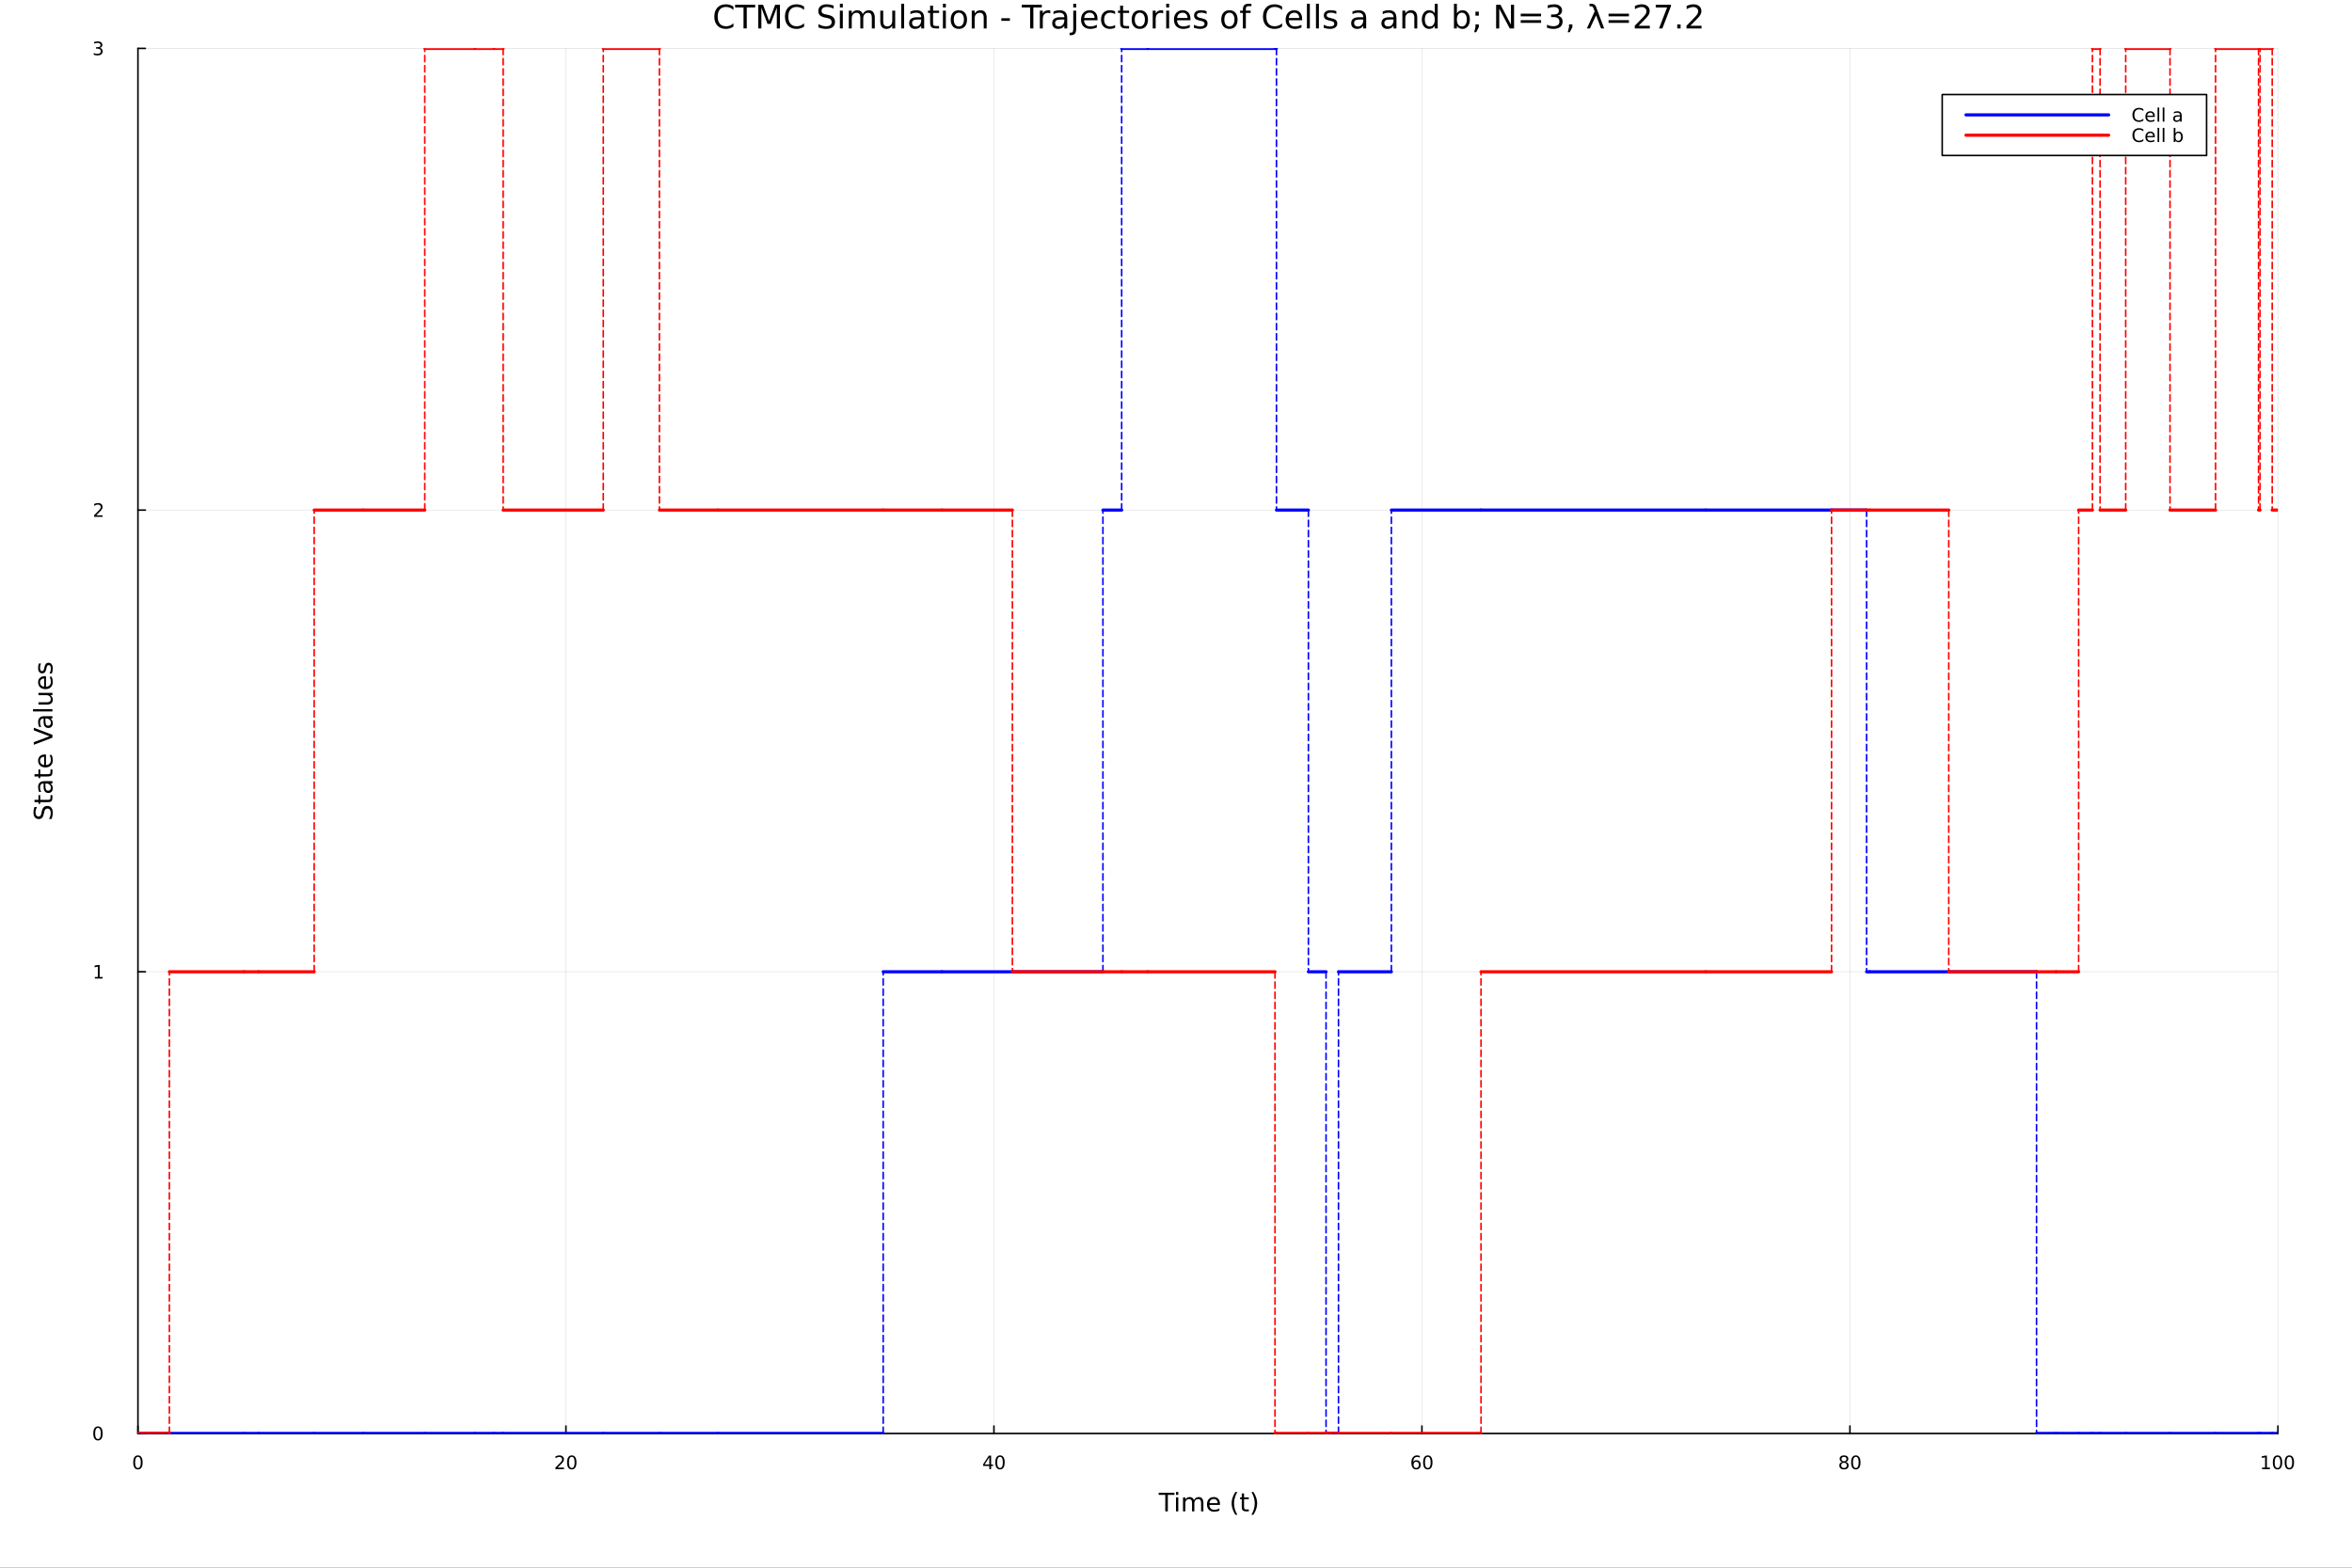 <?xml version="1.0" encoding="utf-8"?>
<svg xmlns="http://www.w3.org/2000/svg" xmlns:xlink="http://www.w3.org/1999/xlink" width="1500" height="1000" viewBox="0 0 6000 4000">
<rect x="0" y="0" width="6000" height="4000" fill="#333333" stroke="none"/>
<defs>
  <clipPath id="clip710">
    <rect x="0" y="0" width="6000" height="4000"/>
  </clipPath>
</defs>
<path clip-path="url(#clip710)" d="M0 4000 L6000 4000 L6000 2.22045e-13 L0 2.22045e-13  Z" fill="#ffffff" fill-rule="evenodd" fill-opacity="1"/>
<defs>
  <clipPath id="clip711">
    <rect x="1200" y="0" width="4201" height="4000"/>
  </clipPath>
</defs>
<path clip-path="url(#clip710)" d="M351.881 3657.45 L5811.02 3657.45 L5811.02 123.472 L351.881 123.472  Z" fill="#ffffff" fill-rule="evenodd" fill-opacity="1"/>
<defs>
  <clipPath id="clip712">
    <rect x="351" y="123" width="5460" height="3535"/>
  </clipPath>
</defs>
<polyline clip-path="url(#clip712)" style="stroke:#000000; stroke-linecap:round; stroke-linejoin:round; stroke-width:2; stroke-opacity:0.1; fill:none" points="351.881,3657.45 351.881,123.472 "/>
<polyline clip-path="url(#clip712)" style="stroke:#000000; stroke-linecap:round; stroke-linejoin:round; stroke-width:2; stroke-opacity:0.1; fill:none" points="1443.71,3657.45 1443.71,123.472 "/>
<polyline clip-path="url(#clip712)" style="stroke:#000000; stroke-linecap:round; stroke-linejoin:round; stroke-width:2; stroke-opacity:0.1; fill:none" points="2535.54,3657.45 2535.54,123.472 "/>
<polyline clip-path="url(#clip712)" style="stroke:#000000; stroke-linecap:round; stroke-linejoin:round; stroke-width:2; stroke-opacity:0.1; fill:none" points="3627.37,3657.45 3627.37,123.472 "/>
<polyline clip-path="url(#clip712)" style="stroke:#000000; stroke-linecap:round; stroke-linejoin:round; stroke-width:2; stroke-opacity:0.1; fill:none" points="4719.2,3657.45 4719.2,123.472 "/>
<polyline clip-path="url(#clip712)" style="stroke:#000000; stroke-linecap:round; stroke-linejoin:round; stroke-width:2; stroke-opacity:0.1; fill:none" points="5811.02,3657.45 5811.02,123.472 "/>
<polyline clip-path="url(#clip712)" style="stroke:#000000; stroke-linecap:round; stroke-linejoin:round; stroke-width:2; stroke-opacity:0.1; fill:none" points="351.881,3657.45 5811.02,3657.45 "/>
<polyline clip-path="url(#clip712)" style="stroke:#000000; stroke-linecap:round; stroke-linejoin:round; stroke-width:2; stroke-opacity:0.1; fill:none" points="351.881,2479.46 5811.02,2479.46 "/>
<polyline clip-path="url(#clip712)" style="stroke:#000000; stroke-linecap:round; stroke-linejoin:round; stroke-width:2; stroke-opacity:0.1; fill:none" points="351.881,1301.46 5811.02,1301.46 "/>
<polyline clip-path="url(#clip712)" style="stroke:#000000; stroke-linecap:round; stroke-linejoin:round; stroke-width:2; stroke-opacity:0.1; fill:none" points="351.881,123.472 5811.02,123.472 "/>
<polyline clip-path="url(#clip710)" style="stroke:#000000; stroke-linecap:round; stroke-linejoin:round; stroke-width:4; stroke-opacity:1; fill:none" points="351.881,3657.45 5811.02,3657.45 "/>
<polyline clip-path="url(#clip710)" style="stroke:#000000; stroke-linecap:round; stroke-linejoin:round; stroke-width:4; stroke-opacity:1; fill:none" points="351.881,3657.45 351.881,3638.55 "/>
<polyline clip-path="url(#clip710)" style="stroke:#000000; stroke-linecap:round; stroke-linejoin:round; stroke-width:4; stroke-opacity:1; fill:none" points="1443.71,3657.45 1443.71,3638.55 "/>
<polyline clip-path="url(#clip710)" style="stroke:#000000; stroke-linecap:round; stroke-linejoin:round; stroke-width:4; stroke-opacity:1; fill:none" points="2535.54,3657.45 2535.54,3638.55 "/>
<polyline clip-path="url(#clip710)" style="stroke:#000000; stroke-linecap:round; stroke-linejoin:round; stroke-width:4; stroke-opacity:1; fill:none" points="3627.37,3657.45 3627.37,3638.55 "/>
<polyline clip-path="url(#clip710)" style="stroke:#000000; stroke-linecap:round; stroke-linejoin:round; stroke-width:4; stroke-opacity:1; fill:none" points="4719.2,3657.45 4719.2,3638.55 "/>
<polyline clip-path="url(#clip710)" style="stroke:#000000; stroke-linecap:round; stroke-linejoin:round; stroke-width:4; stroke-opacity:1; fill:none" points="5811.02,3657.45 5811.02,3638.55 "/>
<path clip-path="url(#clip710)" d="M351.881 3717.17 Q348.27 3717.17 346.441 3720.73 Q344.636 3724.27 344.636 3731.4 Q344.636 3738.51 346.441 3742.07 Q348.27 3745.62 351.881 3745.62 Q355.515 3745.62 357.321 3742.07 Q359.15 3738.51 359.15 3731.4 Q359.15 3724.27 357.321 3720.73 Q355.515 3717.17 351.881 3717.17 M351.881 3713.46 Q357.691 3713.46 360.747 3718.07 Q363.826 3722.65 363.826 3731.4 Q363.826 3740.13 360.747 3744.74 Q357.691 3749.32 351.881 3749.32 Q346.071 3749.32 342.992 3744.74 Q339.937 3740.13 339.937 3731.4 Q339.937 3722.65 342.992 3718.07 Q346.071 3713.46 351.881 3713.46 Z" fill="#000000" fill-rule="nonzero" fill-opacity="1" /><path clip-path="url(#clip710)" d="M1422.48 3744.71 L1438.8 3744.71 L1438.8 3748.65 L1416.86 3748.65 L1416.86 3744.71 Q1419.52 3741.96 1424.1 3737.33 Q1428.71 3732.68 1429.89 3731.33 Q1432.14 3728.81 1433.02 3727.07 Q1433.92 3725.31 1433.92 3723.62 Q1433.92 3720.87 1431.97 3719.13 Q1430.05 3717.4 1426.95 3717.4 Q1424.75 3717.4 1422.3 3718.16 Q1419.87 3718.93 1417.09 3720.48 L1417.09 3715.75 Q1419.91 3714.62 1422.37 3714.04 Q1424.82 3713.46 1426.86 3713.46 Q1432.23 3713.46 1435.42 3716.15 Q1438.62 3718.83 1438.62 3723.32 Q1438.62 3725.45 1437.81 3727.37 Q1437.02 3729.27 1434.91 3731.87 Q1434.33 3732.54 1431.23 3735.75 Q1428.13 3738.95 1422.48 3744.71 Z" fill="#000000" fill-rule="nonzero" fill-opacity="1" /><path clip-path="url(#clip710)" d="M1458.62 3717.17 Q1455.01 3717.17 1453.18 3720.73 Q1451.37 3724.27 1451.37 3731.4 Q1451.37 3738.51 1453.18 3742.07 Q1455.01 3745.62 1458.62 3745.62 Q1462.25 3745.62 1464.06 3742.07 Q1465.89 3738.51 1465.89 3731.4 Q1465.89 3724.27 1464.06 3720.73 Q1462.25 3717.17 1458.62 3717.17 M1458.62 3713.46 Q1464.43 3713.46 1467.48 3718.07 Q1470.56 3722.65 1470.56 3731.4 Q1470.56 3740.13 1467.48 3744.74 Q1464.43 3749.32 1458.62 3749.32 Q1452.81 3749.32 1449.73 3744.74 Q1446.67 3740.13 1446.67 3731.4 Q1446.67 3722.65 1449.73 3718.07 Q1452.81 3713.46 1458.62 3713.46 Z" fill="#000000" fill-rule="nonzero" fill-opacity="1" /><path clip-path="url(#clip710)" d="M2523.71 3718.16 L2511.9 3736.61 L2523.71 3736.61 L2523.71 3718.16 M2522.48 3714.09 L2528.36 3714.09 L2528.36 3736.61 L2533.29 3736.61 L2533.29 3740.5 L2528.36 3740.5 L2528.36 3748.65 L2523.71 3748.65 L2523.71 3740.5 L2508.11 3740.5 L2508.11 3735.99 L2522.48 3714.09 Z" fill="#000000" fill-rule="nonzero" fill-opacity="1" /><path clip-path="url(#clip710)" d="M2551.02 3717.17 Q2547.41 3717.17 2545.58 3720.73 Q2543.78 3724.27 2543.78 3731.4 Q2543.78 3738.51 2545.58 3742.07 Q2547.41 3745.62 2551.02 3745.62 Q2554.66 3745.62 2556.46 3742.07 Q2558.29 3738.51 2558.29 3731.4 Q2558.29 3724.27 2556.46 3720.73 Q2554.66 3717.17 2551.02 3717.17 M2551.02 3713.46 Q2556.83 3713.46 2559.89 3718.07 Q2562.97 3722.65 2562.97 3731.4 Q2562.97 3740.13 2559.89 3744.74 Q2556.83 3749.32 2551.02 3749.32 Q2545.21 3749.32 2542.14 3744.74 Q2539.08 3740.13 2539.08 3731.4 Q2539.08 3722.65 2542.14 3718.07 Q2545.21 3713.46 2551.02 3713.46 Z" fill="#000000" fill-rule="nonzero" fill-opacity="1" /><path clip-path="url(#clip710)" d="M3612.77 3729.5 Q3609.62 3729.5 3607.77 3731.66 Q3605.94 3733.81 3605.94 3737.56 Q3605.94 3741.29 3607.77 3743.46 Q3609.62 3745.62 3612.77 3745.62 Q3615.92 3745.62 3617.75 3743.46 Q3619.6 3741.29 3619.6 3737.56 Q3619.6 3733.81 3617.75 3731.66 Q3615.92 3729.5 3612.77 3729.5 M3622.05 3714.85 L3622.05 3719.11 Q3620.29 3718.28 3618.49 3717.84 Q3616.71 3717.4 3614.95 3717.4 Q3610.32 3717.4 3607.86 3720.52 Q3605.43 3723.65 3605.09 3729.97 Q3606.45 3727.95 3608.51 3726.89 Q3610.57 3725.8 3613.05 3725.8 Q3618.26 3725.8 3621.27 3728.97 Q3624.3 3732.12 3624.3 3737.56 Q3624.3 3742.88 3621.15 3746.1 Q3618 3749.32 3612.77 3749.32 Q3606.78 3749.32 3603.61 3744.74 Q3600.43 3740.13 3600.43 3731.4 Q3600.43 3723.21 3604.32 3718.35 Q3608.21 3713.46 3614.76 3713.46 Q3616.52 3713.46 3618.3 3713.81 Q3620.11 3714.16 3622.05 3714.85 Z" fill="#000000" fill-rule="nonzero" fill-opacity="1" /><path clip-path="url(#clip710)" d="M3642.35 3717.17 Q3638.74 3717.17 3636.92 3720.73 Q3635.11 3724.27 3635.11 3731.4 Q3635.11 3738.51 3636.92 3742.07 Q3638.74 3745.62 3642.35 3745.62 Q3645.99 3745.62 3647.79 3742.07 Q3649.62 3738.51 3649.62 3731.4 Q3649.62 3724.27 3647.79 3720.73 Q3645.99 3717.17 3642.35 3717.17 M3642.35 3713.46 Q3648.17 3713.46 3651.22 3718.07 Q3654.3 3722.65 3654.3 3731.4 Q3654.3 3740.13 3651.22 3744.74 Q3648.17 3749.32 3642.35 3749.32 Q3636.54 3749.32 3633.47 3744.74 Q3630.41 3740.13 3630.41 3731.4 Q3630.41 3722.65 3633.47 3718.07 Q3636.54 3713.46 3642.35 3713.46 Z" fill="#000000" fill-rule="nonzero" fill-opacity="1" /><path clip-path="url(#clip710)" d="M4704.07 3732.24 Q4700.73 3732.24 4698.81 3734.02 Q4696.92 3735.8 4696.92 3738.93 Q4696.92 3742.05 4698.81 3743.83 Q4700.73 3745.62 4704.07 3745.62 Q4707.4 3745.62 4709.32 3743.83 Q4711.24 3742.03 4711.24 3738.93 Q4711.24 3735.8 4709.32 3734.02 Q4707.42 3732.24 4704.07 3732.24 M4699.39 3730.24 Q4696.38 3729.5 4694.69 3727.44 Q4693.03 3725.38 4693.03 3722.42 Q4693.03 3718.28 4695.97 3715.87 Q4698.93 3713.46 4704.07 3713.46 Q4709.23 3713.46 4712.17 3715.87 Q4715.11 3718.28 4715.11 3722.42 Q4715.11 3725.38 4713.42 3727.44 Q4711.75 3729.5 4708.77 3730.24 Q4712.15 3731.03 4714.02 3733.32 Q4715.92 3735.62 4715.92 3738.93 Q4715.92 3743.95 4712.84 3746.63 Q4709.79 3749.32 4704.07 3749.32 Q4698.35 3749.32 4695.27 3746.63 Q4692.22 3743.95 4692.22 3738.93 Q4692.22 3735.62 4694.11 3733.32 Q4696.01 3731.03 4699.39 3730.24 M4697.68 3722.86 Q4697.68 3725.55 4699.35 3727.05 Q4701.04 3728.56 4704.07 3728.56 Q4707.08 3728.56 4708.77 3727.05 Q4710.48 3725.55 4710.48 3722.86 Q4710.48 3720.18 4708.77 3718.67 Q4707.08 3717.17 4704.07 3717.17 Q4701.04 3717.17 4699.35 3718.67 Q4697.68 3720.18 4697.68 3722.86 Z" fill="#000000" fill-rule="nonzero" fill-opacity="1" /><path clip-path="url(#clip710)" d="M4734.23 3717.17 Q4730.62 3717.17 4728.79 3720.73 Q4726.98 3724.27 4726.98 3731.4 Q4726.98 3738.51 4728.79 3742.07 Q4730.62 3745.62 4734.23 3745.62 Q4737.86 3745.62 4739.67 3742.07 Q4741.5 3738.51 4741.5 3731.4 Q4741.5 3724.27 4739.67 3720.73 Q4737.86 3717.17 4734.23 3717.17 M4734.23 3713.46 Q4740.04 3713.46 4743.1 3718.07 Q4746.17 3722.65 4746.17 3731.4 Q4746.17 3740.13 4743.1 3744.74 Q4740.04 3749.32 4734.23 3749.32 Q4728.42 3749.32 4725.34 3744.74 Q4722.29 3740.13 4722.29 3731.4 Q4722.29 3722.65 4725.34 3718.07 Q4728.42 3713.46 4734.23 3713.46 Z" fill="#000000" fill-rule="nonzero" fill-opacity="1" /><path clip-path="url(#clip710)" d="M5770.63 3744.71 L5778.27 3744.71 L5778.27 3718.35 L5769.96 3720.01 L5769.96 3715.75 L5778.22 3714.09 L5782.9 3714.09 L5782.9 3744.71 L5790.54 3744.71 L5790.54 3748.65 L5770.63 3748.65 L5770.63 3744.71 Z" fill="#000000" fill-rule="nonzero" fill-opacity="1" /><path clip-path="url(#clip710)" d="M5809.98 3717.17 Q5806.37 3717.17 5804.54 3720.73 Q5802.74 3724.27 5802.74 3731.4 Q5802.74 3738.51 5804.54 3742.07 Q5806.37 3745.62 5809.98 3745.62 Q5813.62 3745.62 5815.42 3742.07 Q5817.25 3738.51 5817.25 3731.4 Q5817.25 3724.27 5815.42 3720.73 Q5813.62 3717.17 5809.98 3717.17 M5809.98 3713.46 Q5815.79 3713.46 5818.85 3718.07 Q5821.93 3722.65 5821.93 3731.4 Q5821.93 3740.13 5818.85 3744.74 Q5815.79 3749.32 5809.98 3749.32 Q5804.17 3749.32 5801.09 3744.74 Q5798.04 3740.13 5798.04 3731.4 Q5798.04 3722.65 5801.09 3718.07 Q5804.17 3713.46 5809.98 3713.46 Z" fill="#000000" fill-rule="nonzero" fill-opacity="1" /><path clip-path="url(#clip710)" d="M5840.14 3717.17 Q5836.53 3717.17 5834.7 3720.73 Q5832.9 3724.27 5832.9 3731.4 Q5832.9 3738.51 5834.7 3742.07 Q5836.53 3745.62 5840.14 3745.62 Q5843.78 3745.62 5845.58 3742.07 Q5847.41 3738.51 5847.41 3731.4 Q5847.41 3724.27 5845.58 3720.73 Q5843.78 3717.17 5840.14 3717.17 M5840.14 3713.46 Q5845.95 3713.46 5849.01 3718.07 Q5852.09 3722.65 5852.09 3731.4 Q5852.09 3740.13 5849.01 3744.74 Q5845.95 3749.32 5840.14 3749.32 Q5834.33 3749.32 5831.25 3744.74 Q5828.2 3740.13 5828.2 3731.4 Q5828.2 3722.65 5831.25 3718.07 Q5834.33 3713.46 5840.14 3713.46 Z" fill="#000000" fill-rule="nonzero" fill-opacity="1" /><path clip-path="url(#clip710)" d="M2955.83 3808.79 L2996.02 3808.79 L2996.02 3814.2 L2979.16 3814.2 L2979.16 3856.31 L2972.69 3856.31 L2972.69 3814.2 L2955.83 3814.2 L2955.83 3808.79 Z" fill="#000000" fill-rule="nonzero" fill-opacity="1" /><path clip-path="url(#clip710)" d="M2999.97 3820.66 L3005.83 3820.66 L3005.83 3856.31 L2999.97 3856.31 L2999.97 3820.66 M2999.97 3806.79 L3005.83 3806.79 L3005.83 3814.2 L2999.97 3814.2 L2999.97 3806.79 Z" fill="#000000" fill-rule="nonzero" fill-opacity="1" /><path clip-path="url(#clip710)" d="M3045.84 3827.51 Q3048.03 3823.56 3051.09 3821.68 Q3054.14 3819.8 3058.28 3819.8 Q3063.85 3819.8 3066.87 3823.72 Q3069.9 3827.6 3069.9 3834.8 L3069.9 3856.31 L3064.01 3856.31 L3064.01 3834.99 Q3064.01 3829.86 3062.2 3827.38 Q3060.38 3824.9 3056.66 3824.9 Q3052.11 3824.9 3049.46 3827.92 Q3046.82 3830.94 3046.82 3836.16 L3046.82 3856.31 L3040.93 3856.31 L3040.93 3834.99 Q3040.93 3829.83 3039.12 3827.38 Q3037.31 3824.9 3033.52 3824.9 Q3029.03 3824.9 3026.39 3827.95 Q3023.75 3830.98 3023.75 3836.16 L3023.75 3856.31 L3017.86 3856.31 L3017.86 3820.66 L3023.75 3820.66 L3023.75 3826.2 Q3025.75 3822.92 3028.55 3821.36 Q3031.35 3819.8 3035.21 3819.8 Q3039.09 3819.8 3041.79 3821.78 Q3044.53 3823.75 3045.84 3827.51 Z" fill="#000000" fill-rule="nonzero" fill-opacity="1" /><path clip-path="url(#clip710)" d="M3112.07 3837.02 L3112.07 3839.89 L3085.14 3839.89 Q3085.53 3845.94 3088.77 3849.12 Q3092.05 3852.27 3097.88 3852.27 Q3101.25 3852.27 3104.4 3851.44 Q3107.58 3850.61 3110.7 3848.96 L3110.7 3854.5 Q3107.55 3855.83 3104.24 3856.53 Q3100.93 3857.23 3097.53 3857.23 Q3089 3857.23 3084 3852.27 Q3079.03 3847.3 3079.03 3838.84 Q3079.03 3830.08 3083.74 3824.96 Q3088.49 3819.8 3096.51 3819.8 Q3103.7 3819.8 3107.87 3824.45 Q3112.07 3829.07 3112.07 3837.02 M3106.22 3835.3 Q3106.15 3830.5 3103.51 3827.63 Q3100.9 3824.77 3096.57 3824.77 Q3091.67 3824.77 3088.71 3827.54 Q3085.78 3830.31 3085.34 3835.34 L3106.22 3835.3 Z" fill="#000000" fill-rule="nonzero" fill-opacity="1" /><path clip-path="url(#clip710)" d="M3156.47 3806.85 Q3152.21 3814.17 3150.14 3821.33 Q3148.07 3828.49 3148.07 3835.85 Q3148.07 3843.2 3150.14 3850.42 Q3152.24 3857.62 3156.47 3864.91 L3151.38 3864.91 Q3146.61 3857.43 3144.22 3850.2 Q3141.86 3842.98 3141.86 3835.85 Q3141.86 3828.75 3144.22 3821.55 Q3146.57 3814.36 3151.38 3806.85 L3156.47 3806.85 Z" fill="#000000" fill-rule="nonzero" fill-opacity="1" /><path clip-path="url(#clip710)" d="M3173.63 3810.54 L3173.63 3820.66 L3185.69 3820.66 L3185.69 3825.22 L3173.63 3825.22 L3173.63 3844.57 Q3173.63 3848.93 3174.81 3850.17 Q3176.01 3851.41 3179.68 3851.41 L3185.69 3851.41 L3185.69 3856.31 L3179.68 3856.31 Q3172.9 3856.31 3170.32 3853.8 Q3167.74 3851.25 3167.74 3844.57 L3167.74 3825.22 L3163.44 3825.22 L3163.44 3820.66 L3167.74 3820.66 L3167.74 3810.54 L3173.63 3810.54 Z" fill="#000000" fill-rule="nonzero" fill-opacity="1" /><path clip-path="url(#clip710)" d="M3192.47 3806.85 L3197.56 3806.85 Q3202.34 3814.36 3204.69 3821.55 Q3207.08 3828.75 3207.08 3835.85 Q3207.08 3842.98 3204.69 3850.2 Q3202.34 3857.43 3197.56 3864.91 L3192.47 3864.91 Q3196.7 3857.62 3198.77 3850.42 Q3200.87 3843.2 3200.87 3835.85 Q3200.87 3828.49 3198.77 3821.33 Q3196.7 3814.17 3192.47 3806.85 Z" fill="#000000" fill-rule="nonzero" fill-opacity="1" /><polyline clip-path="url(#clip710)" style="stroke:#000000; stroke-linecap:round; stroke-linejoin:round; stroke-width:4; stroke-opacity:1; fill:none" points="351.881,3657.45 351.881,123.472 "/>
<polyline clip-path="url(#clip710)" style="stroke:#000000; stroke-linecap:round; stroke-linejoin:round; stroke-width:4; stroke-opacity:1; fill:none" points="351.881,3657.45 370.779,3657.45 "/>
<polyline clip-path="url(#clip710)" style="stroke:#000000; stroke-linecap:round; stroke-linejoin:round; stroke-width:4; stroke-opacity:1; fill:none" points="351.881,2479.46 370.779,2479.46 "/>
<polyline clip-path="url(#clip710)" style="stroke:#000000; stroke-linecap:round; stroke-linejoin:round; stroke-width:4; stroke-opacity:1; fill:none" points="351.881,1301.46 370.779,1301.46 "/>
<polyline clip-path="url(#clip710)" style="stroke:#000000; stroke-linecap:round; stroke-linejoin:round; stroke-width:4; stroke-opacity:1; fill:none" points="351.881,123.472 370.779,123.472 "/>
<path clip-path="url(#clip710)" d="M249.937 3643.25 Q246.326 3643.25 244.497 3646.81 Q242.691 3650.35 242.691 3657.48 Q242.691 3664.59 244.497 3668.15 Q246.326 3671.7 249.937 3671.7 Q253.571 3671.7 255.377 3668.15 Q257.205 3664.59 257.205 3657.48 Q257.205 3650.35 255.377 3646.81 Q253.571 3643.25 249.937 3643.25 M249.937 3639.54 Q255.747 3639.54 258.803 3644.15 Q261.881 3648.73 261.881 3657.48 Q261.881 3666.21 258.803 3670.82 Q255.747 3675.4 249.937 3675.4 Q244.127 3675.4 241.048 3670.82 Q237.992 3666.21 237.992 3657.48 Q237.992 3648.73 241.048 3644.15 Q244.127 3639.54 249.937 3639.54 Z" fill="#000000" fill-rule="nonzero" fill-opacity="1" /><path clip-path="url(#clip710)" d="M241.974 2492.8 L249.613 2492.8 L249.613 2466.43 L241.303 2468.1 L241.303 2463.84 L249.566 2462.18 L254.242 2462.18 L254.242 2492.8 L261.881 2492.8 L261.881 2496.74 L241.974 2496.74 L241.974 2492.8 Z" fill="#000000" fill-rule="nonzero" fill-opacity="1" /><path clip-path="url(#clip710)" d="M245.562 1314.81 L261.881 1314.81 L261.881 1318.74 L239.937 1318.74 L239.937 1314.81 Q242.599 1312.05 247.182 1307.42 Q251.789 1302.77 252.969 1301.43 Q255.215 1298.91 256.094 1297.17 Q256.997 1295.41 256.997 1293.72 Q256.997 1290.97 255.053 1289.23 Q253.131 1287.49 250.029 1287.49 Q247.83 1287.49 245.377 1288.26 Q242.946 1289.02 240.168 1290.57 L240.168 1285.85 Q242.992 1284.72 245.446 1284.14 Q247.9 1283.56 249.937 1283.56 Q255.307 1283.56 258.502 1286.24 Q261.696 1288.93 261.696 1293.42 Q261.696 1295.55 260.886 1297.47 Q260.099 1299.37 257.992 1301.96 Q257.414 1302.63 254.312 1305.85 Q251.21 1309.04 245.562 1314.81 Z" fill="#000000" fill-rule="nonzero" fill-opacity="1" /><path clip-path="url(#clip710)" d="M254.752 122.118 Q258.108 122.836 259.983 125.104 Q261.881 127.373 261.881 130.706 Q261.881 135.822 258.363 138.623 Q254.844 141.423 248.363 141.423 Q246.187 141.423 243.872 140.984 Q241.58 140.567 239.127 139.71 L239.127 135.197 Q241.071 136.331 243.386 136.91 Q245.701 137.488 248.224 137.488 Q252.622 137.488 254.914 135.752 Q257.228 134.016 257.228 130.706 Q257.228 127.65 255.076 125.937 Q252.946 124.201 249.127 124.201 L245.099 124.201 L245.099 120.359 L249.312 120.359 Q252.761 120.359 254.59 118.993 Q256.418 117.604 256.418 115.012 Q256.418 112.35 254.52 110.937 Q252.645 109.502 249.127 109.502 Q247.205 109.502 245.006 109.919 Q242.807 110.336 240.168 111.215 L240.168 107.049 Q242.83 106.308 245.145 105.937 Q247.483 105.567 249.543 105.567 Q254.867 105.567 257.969 107.998 Q261.071 110.405 261.071 114.525 Q261.071 117.396 259.428 119.386 Q257.784 121.354 254.752 122.118 Z" fill="#000000" fill-rule="nonzero" fill-opacity="1" /><path clip-path="url(#clip710)" d="M87.776 2059.25 L94.046 2059.25 Q92.296 2062.91 91.436 2066.15 Q90.577 2069.4 90.577 2072.42 Q90.577 2077.68 92.614 2080.54 Q94.651 2083.37 98.407 2083.37 Q101.558 2083.37 103.181 2081.49 Q104.772 2079.58 105.759 2074.3 L106.555 2070.42 Q107.924 2063.23 111.393 2059.82 Q114.83 2056.38 120.623 2056.38 Q127.53 2056.38 131.095 2061.03 Q134.659 2065.64 134.659 2074.59 Q134.659 2077.96 133.896 2081.78 Q133.132 2085.57 131.636 2089.64 L125.015 2089.64 Q127.212 2085.73 128.326 2081.97 Q129.44 2078.22 129.44 2074.59 Q129.44 2069.08 127.275 2066.09 Q125.111 2063.1 121.101 2063.1 Q117.599 2063.1 115.626 2065.26 Q113.653 2067.39 112.666 2072.3 L111.902 2076.21 Q110.47 2083.4 107.414 2086.62 Q104.359 2089.83 98.916 2089.83 Q92.614 2089.83 88.986 2085.41 Q85.357 2080.95 85.357 2073.16 Q85.357 2069.81 85.962 2066.34 Q86.567 2062.88 87.776 2059.25 Z" fill="#000000" fill-rule="nonzero" fill-opacity="1" /><path clip-path="url(#clip710)" d="M87.967 2040.82 L98.088 2040.82 L98.088 2028.75 L102.64 2028.75 L102.64 2040.82 L121.992 2040.82 Q126.352 2040.82 127.594 2039.64 Q128.835 2038.43 128.835 2034.77 L128.835 2028.75 L133.736 2028.75 L133.736 2034.77 Q133.736 2041.55 131.222 2044.13 Q128.676 2046.71 121.992 2046.71 L102.64 2046.71 L102.64 2051 L98.088 2051 L98.088 2046.71 L87.967 2046.71 L87.967 2040.82 Z" fill="#000000" fill-rule="nonzero" fill-opacity="1" /><path clip-path="url(#clip710)" d="M115.817 2004.85 Q115.817 2011.95 117.44 2014.69 Q119.063 2017.42 122.978 2017.42 Q126.098 2017.42 127.944 2015.39 Q129.758 2013.32 129.758 2009.79 Q129.758 2004.92 126.32 2001.99 Q122.851 1999.03 117.122 1999.03 L115.817 1999.03 L115.817 2004.85 M113.398 1993.17 L133.736 1993.17 L133.736 1999.03 L128.326 1999.03 Q131.572 2001.03 133.132 2004.02 Q134.659 2007.02 134.659 2011.34 Q134.659 2016.82 131.604 2020.07 Q128.517 2023.28 123.36 2023.28 Q117.345 2023.28 114.289 2019.27 Q111.234 2015.23 111.234 2007.24 L111.234 1999.03 L110.661 1999.03 Q106.619 1999.03 104.422 2001.7 Q102.194 2004.34 102.194 2009.15 Q102.194 2012.2 102.926 2015.1 Q103.658 2018 105.123 2020.67 L99.712 2020.67 Q98.47 2017.46 97.866 2014.43 Q97.229 2011.41 97.229 2008.54 Q97.229 2000.81 101.24 1996.99 Q105.25 1993.17 113.398 1993.17 Z" fill="#000000" fill-rule="nonzero" fill-opacity="1" /><path clip-path="url(#clip710)" d="M87.967 1975.31 L98.088 1975.31 L98.088 1963.25 L102.64 1963.25 L102.64 1975.31 L121.992 1975.31 Q126.352 1975.31 127.594 1974.14 Q128.835 1972.93 128.835 1969.27 L128.835 1963.25 L133.736 1963.25 L133.736 1969.27 Q133.736 1976.05 131.222 1978.62 Q128.676 1981.2 121.992 1981.2 L102.64 1981.2 L102.64 1985.5 L98.088 1985.5 L98.088 1981.2 L87.967 1981.2 L87.967 1975.31 Z" fill="#000000" fill-rule="nonzero" fill-opacity="1" /><path clip-path="url(#clip710)" d="M114.448 1925.06 L117.313 1925.06 L117.313 1951.98 Q123.36 1951.6 126.543 1948.36 Q129.694 1945.08 129.694 1939.25 Q129.694 1935.88 128.867 1932.73 Q128.039 1929.55 126.384 1926.43 L131.922 1926.43 Q133.259 1929.58 133.959 1932.89 Q134.659 1936.2 134.659 1939.6 Q134.659 1948.13 129.694 1953.13 Q124.729 1958.1 116.263 1958.1 Q107.51 1958.1 102.385 1953.38 Q97.229 1948.64 97.229 1940.62 Q97.229 1933.43 101.876 1929.26 Q106.491 1925.06 114.448 1925.06 M112.73 1930.91 Q107.924 1930.98 105.059 1933.62 Q102.194 1936.23 102.194 1940.56 Q102.194 1945.46 104.963 1948.42 Q107.733 1951.35 112.761 1951.79 L112.73 1930.91 Z" fill="#000000" fill-rule="nonzero" fill-opacity="1" /><path clip-path="url(#clip710)" d="M133.736 1882.22 L86.216 1900.36 L86.216 1893.64 L126.225 1878.59 L86.216 1863.5 L86.216 1856.82 L133.736 1874.93 L133.736 1882.22 Z" fill="#000000" fill-rule="nonzero" fill-opacity="1" /><path clip-path="url(#clip710)" d="M115.817 1838.99 Q115.817 1846.09 117.44 1848.83 Q119.063 1851.57 122.978 1851.57 Q126.098 1851.57 127.944 1849.53 Q129.758 1847.46 129.758 1843.93 Q129.758 1839.06 126.32 1836.13 Q122.851 1833.17 117.122 1833.17 L115.817 1833.17 L115.817 1838.99 M113.398 1827.31 L133.736 1827.31 L133.736 1833.17 L128.326 1833.17 Q131.572 1835.17 133.132 1838.17 Q134.659 1841.16 134.659 1845.49 Q134.659 1850.96 131.604 1854.21 Q128.517 1857.42 123.36 1857.42 Q117.345 1857.42 114.289 1853.41 Q111.234 1849.37 111.234 1841.38 L111.234 1833.17 L110.661 1833.17 Q106.619 1833.17 104.422 1835.84 Q102.194 1838.48 102.194 1843.29 Q102.194 1846.35 102.926 1849.24 Q103.658 1852.14 105.123 1854.81 L99.712 1854.81 Q98.47 1851.6 97.866 1848.57 Q97.229 1845.55 97.229 1842.69 Q97.229 1834.95 101.24 1831.13 Q105.25 1827.31 113.398 1827.31 Z" fill="#000000" fill-rule="nonzero" fill-opacity="1" /><path clip-path="url(#clip710)" d="M84.211 1815.25 L84.211 1809.39 L133.736 1809.39 L133.736 1815.25 L84.211 1815.25 Z" fill="#000000" fill-rule="nonzero" fill-opacity="1" /><path clip-path="url(#clip710)" d="M119.668 1797.74 L98.088 1797.74 L98.088 1791.89 L119.445 1791.89 Q124.506 1791.89 127.052 1789.91 Q129.567 1787.94 129.567 1783.99 Q129.567 1779.25 126.543 1776.51 Q123.519 1773.74 118.3 1773.74 L98.088 1773.74 L98.088 1767.89 L133.736 1767.89 L133.736 1773.74 L128.262 1773.74 Q131.508 1775.88 133.1 1778.71 Q134.659 1781.51 134.659 1785.23 Q134.659 1791.38 130.84 1794.56 Q127.021 1797.74 119.668 1797.74 M97.229 1783.01 L97.229 1783.01 Z" fill="#000000" fill-rule="nonzero" fill-opacity="1" /><path clip-path="url(#clip710)" d="M114.448 1725.33 L117.313 1725.33 L117.313 1752.26 Q123.36 1751.88 126.543 1748.63 Q129.694 1745.35 129.694 1739.53 Q129.694 1736.16 128.867 1733 Q128.039 1729.82 126.384 1726.7 L131.922 1726.7 Q133.259 1729.85 133.959 1733.16 Q134.659 1736.47 134.659 1739.88 Q134.659 1748.41 129.694 1753.41 Q124.729 1758.37 116.263 1758.37 Q107.51 1758.37 102.385 1753.66 Q97.229 1748.92 97.229 1740.9 Q97.229 1733.7 101.876 1729.53 Q106.491 1725.33 114.448 1725.33 M112.73 1731.19 Q107.924 1731.25 105.059 1733.9 Q102.194 1736.51 102.194 1740.83 Q102.194 1745.74 104.963 1748.7 Q107.733 1751.62 112.761 1752.07 L112.73 1731.19 Z" fill="#000000" fill-rule="nonzero" fill-opacity="1" /><path clip-path="url(#clip710)" d="M99.139 1693 L104.677 1693 Q103.404 1695.48 102.767 1698.15 Q102.131 1700.83 102.131 1703.69 Q102.131 1708.05 103.468 1710.25 Q104.804 1712.41 107.478 1712.41 Q109.515 1712.41 110.693 1710.85 Q111.838 1709.29 112.889 1704.58 L113.334 1702.58 Q114.671 1696.34 117.122 1693.73 Q119.541 1691.09 123.901 1691.09 Q128.867 1691.09 131.763 1695.03 Q134.659 1698.95 134.659 1705.82 Q134.659 1708.69 134.087 1711.81 Q133.545 1714.89 132.431 1718.33 L126.384 1718.33 Q128.071 1715.08 128.93 1711.93 Q129.758 1708.78 129.758 1705.7 Q129.758 1701.56 128.357 1699.33 Q126.925 1697.1 124.347 1697.1 Q121.96 1697.1 120.687 1698.72 Q119.414 1700.32 118.236 1705.76 L117.759 1707.8 Q116.613 1713.24 114.257 1715.66 Q111.87 1718.08 107.733 1718.08 Q102.704 1718.08 99.966 1714.51 Q97.229 1710.95 97.229 1704.39 Q97.229 1701.14 97.707 1698.28 Q98.184 1695.41 99.139 1693 Z" fill="#000000" fill-rule="nonzero" fill-opacity="1" /><path clip-path="url(#clip710)" d="M1871.02 16.755 L1871.02 25.383 Q1866.89 21.535 1862.19 19.631 Q1857.53 17.727 1852.27 17.727 Q1841.9 17.727 1836.39 24.087 Q1830.88 30.406 1830.88 42.397 Q1830.88 54.347 1836.39 60.707 Q1841.9 67.026 1852.27 67.026 Q1857.53 67.026 1862.19 65.122 Q1866.89 63.218 1871.02 59.37 L1871.02 67.918 Q1866.73 70.834 1861.91 72.292 Q1857.13 73.751 1851.78 73.751 Q1838.05 73.751 1830.15 65.365 Q1822.25 56.94 1822.25 42.397 Q1822.25 27.814 1830.15 19.428 Q1838.05 11.002 1851.78 11.002 Q1857.21 11.002 1861.99 12.461 Q1866.81 13.878 1871.02 16.755 Z" fill="#000000" fill-rule="nonzero" fill-opacity="1" /><path clip-path="url(#clip710)" d="M1875.28 12.096 L1926.44 12.096 L1926.44 18.983 L1904.97 18.983 L1904.97 72.576 L1896.75 72.576 L1896.75 18.983 L1875.28 18.983 L1875.28 12.096 Z" fill="#000000" fill-rule="nonzero" fill-opacity="1" /><path clip-path="url(#clip710)" d="M1934.34 12.096 L1946.53 12.096 L1961.96 53.253 L1977.48 12.096 L1989.67 12.096 L1989.67 72.576 L1981.69 72.576 L1981.69 19.469 L1966.1 60.95 L1957.87 60.95 L1942.28 19.469 L1942.28 72.576 L1934.34 72.576 L1934.34 12.096 Z" fill="#000000" fill-rule="nonzero" fill-opacity="1" /><path clip-path="url(#clip710)" d="M2051.21 16.755 L2051.21 25.383 Q2047.07 21.535 2042.38 19.631 Q2037.72 17.727 2032.45 17.727 Q2022.08 17.727 2016.57 24.087 Q2011.06 30.406 2011.06 42.397 Q2011.06 54.347 2016.57 60.707 Q2022.08 67.026 2032.45 67.026 Q2037.72 67.026 2042.38 65.122 Q2047.07 63.218 2051.21 59.37 L2051.21 67.918 Q2046.91 70.834 2042.09 72.292 Q2037.31 73.751 2031.96 73.751 Q2018.23 73.751 2010.33 65.365 Q2002.43 56.94 2002.43 42.397 Q2002.43 27.814 2010.33 19.428 Q2018.23 11.002 2031.96 11.002 Q2037.39 11.002 2042.17 12.461 Q2046.99 13.878 2051.21 16.755 Z" fill="#000000" fill-rule="nonzero" fill-opacity="1" /><path clip-path="url(#clip710)" d="M2126.47 14.081 L2126.47 22.061 Q2121.81 19.833 2117.68 18.739 Q2113.55 17.646 2109.7 17.646 Q2103.02 17.646 2099.37 20.238 Q2095.77 22.831 2095.77 27.611 Q2095.77 31.621 2098.16 33.687 Q2100.59 35.713 2107.31 36.969 L2112.25 37.981 Q2121.41 39.723 2125.74 44.139 Q2130.12 48.514 2130.12 55.886 Q2130.12 64.677 2124.2 69.214 Q2118.33 73.751 2106.95 73.751 Q2102.65 73.751 2097.79 72.778 Q2092.97 71.806 2087.79 69.902 L2087.79 61.477 Q2092.77 64.272 2097.55 65.689 Q2102.33 67.107 2106.95 67.107 Q2113.95 67.107 2117.76 64.353 Q2121.57 61.598 2121.57 56.494 Q2121.57 52.038 2118.82 49.526 Q2116.1 47.015 2109.86 45.759 L2104.88 44.787 Q2095.73 42.964 2091.63 39.075 Q2087.54 35.186 2087.54 28.259 Q2087.54 20.238 2093.17 15.62 Q2098.84 11.002 2108.77 11.002 Q2113.02 11.002 2117.44 11.772 Q2121.85 12.542 2126.47 14.081 Z" fill="#000000" fill-rule="nonzero" fill-opacity="1" /><path clip-path="url(#clip710)" d="M2142.55 27.206 L2150.01 27.206 L2150.01 72.576 L2142.55 72.576 L2142.55 27.206 M2142.55 9.544 L2150.01 9.544 L2150.01 18.983 L2142.55 18.983 L2142.55 9.544 Z" fill="#000000" fill-rule="nonzero" fill-opacity="1" /><path clip-path="url(#clip710)" d="M2200.93 35.915 Q2203.72 30.892 2207.61 28.502 Q2211.5 26.112 2216.77 26.112 Q2223.86 26.112 2227.7 31.095 Q2231.55 36.037 2231.55 45.192 L2231.55 72.576 L2224.06 72.576 L2224.06 45.435 Q2224.06 38.913 2221.75 35.753 Q2219.44 32.594 2214.7 32.594 Q2208.91 32.594 2205.55 36.442 Q2202.18 40.29 2202.18 46.934 L2202.18 72.576 L2194.69 72.576 L2194.69 45.435 Q2194.69 38.873 2192.38 35.753 Q2190.07 32.594 2185.25 32.594 Q2179.54 32.594 2176.18 36.482 Q2172.81 40.331 2172.81 46.934 L2172.81 72.576 L2165.32 72.576 L2165.32 27.206 L2172.81 27.206 L2172.81 34.254 Q2175.37 30.082 2178.93 28.097 Q2182.5 26.112 2187.4 26.112 Q2192.34 26.112 2195.78 28.624 Q2199.27 31.135 2200.93 35.915 Z" fill="#000000" fill-rule="nonzero" fill-opacity="1" /><path clip-path="url(#clip710)" d="M2245.65 54.671 L2245.65 27.206 L2253.1 27.206 L2253.1 54.387 Q2253.1 60.828 2255.61 64.069 Q2258.13 67.269 2263.15 67.269 Q2269.19 67.269 2272.67 63.421 Q2276.19 59.573 2276.19 52.929 L2276.19 27.206 L2283.65 27.206 L2283.65 72.576 L2276.19 72.576 L2276.19 65.608 Q2273.48 69.74 2269.87 71.766 Q2266.31 73.751 2261.57 73.751 Q2253.75 73.751 2249.7 68.89 Q2245.65 64.029 2245.65 54.671 M2264.41 26.112 L2264.41 26.112 Z" fill="#000000" fill-rule="nonzero" fill-opacity="1" /><path clip-path="url(#clip710)" d="M2299 9.544 L2306.45 9.544 L2306.45 72.576 L2299 72.576 L2299 9.544 Z" fill="#000000" fill-rule="nonzero" fill-opacity="1" /><path clip-path="url(#clip710)" d="M2342.67 49.769 Q2333.64 49.769 2330.15 51.835 Q2326.67 53.901 2326.67 58.884 Q2326.67 62.854 2329.26 65.203 Q2331.89 67.512 2336.39 67.512 Q2342.59 67.512 2346.31 63.137 Q2350.08 58.722 2350.08 51.43 L2350.08 49.769 L2342.67 49.769 M2357.54 46.691 L2357.54 72.576 L2350.08 72.576 L2350.08 65.689 Q2347.53 69.821 2343.72 71.806 Q2339.91 73.751 2334.4 73.751 Q2327.44 73.751 2323.31 69.862 Q2319.21 65.933 2319.21 59.37 Q2319.21 51.714 2324.32 47.825 Q2329.46 43.936 2339.63 43.936 L2350.08 43.936 L2350.08 43.207 Q2350.08 38.062 2346.68 35.267 Q2343.32 32.431 2337.2 32.431 Q2333.31 32.431 2329.62 33.363 Q2325.94 34.295 2322.54 36.158 L2322.54 29.272 Q2326.63 27.692 2330.48 26.922 Q2334.32 26.112 2337.97 26.112 Q2347.81 26.112 2352.67 31.216 Q2357.54 36.32 2357.54 46.691 Z" fill="#000000" fill-rule="nonzero" fill-opacity="1" /><path clip-path="url(#clip710)" d="M2380.26 14.324 L2380.26 27.206 L2395.61 27.206 L2395.61 32.999 L2380.26 32.999 L2380.26 57.628 Q2380.26 63.178 2381.76 64.758 Q2383.3 66.338 2387.96 66.338 L2395.61 66.338 L2395.61 72.576 L2387.96 72.576 Q2379.33 72.576 2376.05 69.376 Q2372.77 66.135 2372.77 57.628 L2372.77 32.999 L2367.3 32.999 L2367.3 27.206 L2372.77 27.206 L2372.77 14.324 L2380.26 14.324 Z" fill="#000000" fill-rule="nonzero" fill-opacity="1" /><path clip-path="url(#clip710)" d="M2405.42 27.206 L2412.87 27.206 L2412.87 72.576 L2405.42 72.576 L2405.42 27.206 M2405.42 9.544 L2412.87 9.544 L2412.87 18.983 L2405.42 18.983 L2405.42 9.544 Z" fill="#000000" fill-rule="nonzero" fill-opacity="1" /><path clip-path="url(#clip710)" d="M2446.05 32.431 Q2440.05 32.431 2436.57 37.131 Q2433.08 41.789 2433.08 49.931 Q2433.08 58.074 2436.53 62.773 Q2440.01 67.431 2446.05 67.431 Q2452 67.431 2455.49 62.732 Q2458.97 58.033 2458.97 49.931 Q2458.97 41.87 2455.49 37.171 Q2452 32.431 2446.05 32.431 M2446.05 26.112 Q2455.77 26.112 2461.32 32.431 Q2466.87 38.751 2466.87 49.931 Q2466.87 61.071 2461.32 67.431 Q2455.77 73.751 2446.05 73.751 Q2436.29 73.751 2430.74 67.431 Q2425.23 61.071 2425.23 49.931 Q2425.23 38.751 2430.74 32.431 Q2436.29 26.112 2446.05 26.112 Z" fill="#000000" fill-rule="nonzero" fill-opacity="1" /><path clip-path="url(#clip710)" d="M2516.94 45.192 L2516.94 72.576 L2509.48 72.576 L2509.48 45.435 Q2509.48 38.994 2506.97 35.794 Q2504.46 32.594 2499.44 32.594 Q2493.4 32.594 2489.92 36.442 Q2486.44 40.29 2486.44 46.934 L2486.44 72.576 L2478.94 72.576 L2478.94 27.206 L2486.44 27.206 L2486.44 34.254 Q2489.11 30.163 2492.71 28.138 Q2496.36 26.112 2501.1 26.112 Q2508.92 26.112 2512.93 30.973 Q2516.94 35.794 2516.94 45.192 Z" fill="#000000" fill-rule="nonzero" fill-opacity="1" /><path clip-path="url(#clip710)" d="M2554.41 46.529 L2576.24 46.529 L2576.24 53.172 L2554.41 53.172 L2554.41 46.529 Z" fill="#000000" fill-rule="nonzero" fill-opacity="1" /><path clip-path="url(#clip710)" d="M2606.42 12.096 L2657.59 12.096 L2657.59 18.983 L2636.12 18.983 L2636.12 72.576 L2627.89 72.576 L2627.89 18.983 L2606.42 18.983 L2606.42 12.096 Z" fill="#000000" fill-rule="nonzero" fill-opacity="1" /><path clip-path="url(#clip710)" d="M2679.26 34.173 Q2678 33.444 2676.5 33.12 Q2675.05 32.756 2673.26 32.756 Q2666.94 32.756 2663.54 36.888 Q2660.18 40.979 2660.18 48.676 L2660.18 72.576 L2652.68 72.576 L2652.68 27.206 L2660.18 27.206 L2660.18 34.254 Q2662.53 30.122 2666.3 28.138 Q2670.06 26.112 2675.45 26.112 Q2676.22 26.112 2677.15 26.234 Q2678.08 26.315 2679.22 26.517 L2679.26 34.173 Z" fill="#000000" fill-rule="nonzero" fill-opacity="1" /><path clip-path="url(#clip710)" d="M2707.7 49.769 Q2698.66 49.769 2695.18 51.835 Q2691.69 53.901 2691.69 58.884 Q2691.69 62.854 2694.29 65.203 Q2696.92 67.512 2701.42 67.512 Q2707.61 67.512 2711.34 63.137 Q2715.11 58.722 2715.11 51.43 L2715.11 49.769 L2707.7 49.769 M2722.56 46.691 L2722.56 72.576 L2715.11 72.576 L2715.11 65.689 Q2712.56 69.821 2708.75 71.806 Q2704.94 73.751 2699.43 73.751 Q2692.46 73.751 2688.33 69.862 Q2684.24 65.933 2684.24 59.37 Q2684.24 51.714 2689.35 47.825 Q2694.49 43.936 2704.66 43.936 L2715.11 43.936 L2715.11 43.207 Q2715.11 38.062 2711.71 35.267 Q2708.34 32.431 2702.23 32.431 Q2698.34 32.431 2694.65 33.363 Q2690.97 34.295 2687.56 36.158 L2687.56 29.272 Q2691.65 27.692 2695.5 26.922 Q2699.35 26.112 2703 26.112 Q2712.84 26.112 2717.7 31.216 Q2722.56 36.32 2722.56 46.691 Z" fill="#000000" fill-rule="nonzero" fill-opacity="1" /><path clip-path="url(#clip710)" d="M2737.92 27.206 L2745.37 27.206 L2745.37 73.386 Q2745.37 82.055 2742.05 85.944 Q2738.77 89.833 2731.43 89.833 L2728.6 89.833 L2728.6 83.513 L2730.58 83.513 Q2734.84 83.513 2736.38 81.528 Q2737.92 79.584 2737.92 73.386 L2737.92 27.206 M2737.92 9.544 L2745.37 9.544 L2745.37 18.983 L2737.92 18.983 L2737.92 9.544 Z" fill="#000000" fill-rule="nonzero" fill-opacity="1" /><path clip-path="url(#clip710)" d="M2799.77 48.028 L2799.77 51.673 L2765.5 51.673 Q2765.99 59.37 2770.12 63.421 Q2774.29 67.431 2781.71 67.431 Q2786 67.431 2790.01 66.378 Q2794.06 65.325 2798.03 63.218 L2798.03 70.267 Q2794.02 71.968 2789.81 72.86 Q2785.59 73.751 2781.26 73.751 Q2770.4 73.751 2764.04 67.431 Q2757.72 61.112 2757.72 50.337 Q2757.72 39.197 2763.72 32.675 Q2769.76 26.112 2779.96 26.112 Q2789.12 26.112 2794.43 32.026 Q2799.77 37.9 2799.77 48.028 M2792.32 45.84 Q2792.24 39.723 2788.88 36.077 Q2785.55 32.431 2780.04 32.431 Q2773.81 32.431 2770.04 35.956 Q2766.31 39.48 2765.75 45.88 L2792.32 45.84 Z" fill="#000000" fill-rule="nonzero" fill-opacity="1" /><path clip-path="url(#clip710)" d="M2844.66 28.948 L2844.66 35.915 Q2841.5 34.173 2838.3 33.323 Q2835.14 32.431 2831.9 32.431 Q2824.65 32.431 2820.63 37.05 Q2816.62 41.627 2816.62 49.931 Q2816.62 58.236 2820.63 62.854 Q2824.65 67.431 2831.9 67.431 Q2835.14 67.431 2838.3 66.581 Q2841.5 65.689 2844.66 63.948 L2844.66 70.834 Q2841.54 72.292 2838.18 73.022 Q2834.85 73.751 2831.09 73.751 Q2820.84 73.751 2814.8 67.31 Q2808.77 60.869 2808.77 49.931 Q2808.77 38.832 2814.84 32.472 Q2820.96 26.112 2831.57 26.112 Q2835.02 26.112 2838.3 26.841 Q2841.58 27.53 2844.66 28.948 Z" fill="#000000" fill-rule="nonzero" fill-opacity="1" /><path clip-path="url(#clip710)" d="M2864.99 14.324 L2864.99 27.206 L2880.35 27.206 L2880.35 32.999 L2864.99 32.999 L2864.99 57.628 Q2864.99 63.178 2866.49 64.758 Q2868.03 66.338 2872.69 66.338 L2880.35 66.338 L2880.35 72.576 L2872.69 72.576 Q2864.06 72.576 2860.78 69.376 Q2857.5 66.135 2857.5 57.628 L2857.5 32.999 L2852.03 32.999 L2852.03 27.206 L2857.5 27.206 L2857.5 14.324 L2864.99 14.324 Z" fill="#000000" fill-rule="nonzero" fill-opacity="1" /><path clip-path="url(#clip710)" d="M2907.73 32.431 Q2901.73 32.431 2898.25 37.131 Q2894.77 41.789 2894.77 49.931 Q2894.77 58.074 2898.21 62.773 Q2901.69 67.431 2907.73 67.431 Q2913.68 67.431 2917.17 62.732 Q2920.65 58.033 2920.65 49.931 Q2920.65 41.87 2917.17 37.171 Q2913.68 32.431 2907.73 32.431 M2907.73 26.112 Q2917.45 26.112 2923 32.431 Q2928.55 38.751 2928.55 49.931 Q2928.55 61.071 2923 67.431 Q2917.45 73.751 2907.73 73.751 Q2897.97 73.751 2892.42 67.431 Q2886.91 61.071 2886.91 49.931 Q2886.91 38.751 2892.42 32.431 Q2897.97 26.112 2907.73 26.112 Z" fill="#000000" fill-rule="nonzero" fill-opacity="1" /><path clip-path="url(#clip710)" d="M2967.2 34.173 Q2965.94 33.444 2964.44 33.12 Q2962.98 32.756 2961.2 32.756 Q2954.88 32.756 2951.48 36.888 Q2948.12 40.979 2948.12 48.676 L2948.12 72.576 L2940.62 72.576 L2940.62 27.206 L2948.12 27.206 L2948.12 34.254 Q2950.47 30.122 2954.23 28.138 Q2958 26.112 2963.39 26.112 Q2964.16 26.112 2965.09 26.234 Q2966.02 26.315 2967.16 26.517 L2967.2 34.173 Z" fill="#000000" fill-rule="nonzero" fill-opacity="1" /><path clip-path="url(#clip710)" d="M2975.01 27.206 L2982.47 27.206 L2982.47 72.576 L2975.01 72.576 L2975.01 27.206 M2975.01 9.544 L2982.47 9.544 L2982.47 18.983 L2975.01 18.983 L2975.01 9.544 Z" fill="#000000" fill-rule="nonzero" fill-opacity="1" /><path clip-path="url(#clip710)" d="M3036.87 48.028 L3036.87 51.673 L3002.6 51.673 Q3003.09 59.37 3007.22 63.421 Q3011.39 67.431 3018.81 67.431 Q3023.1 67.431 3027.11 66.378 Q3031.16 65.325 3035.13 63.218 L3035.13 70.267 Q3031.12 71.968 3026.91 72.86 Q3022.69 73.751 3018.36 73.751 Q3007.5 73.751 3001.14 67.431 Q2994.82 61.112 2994.82 50.337 Q2994.82 39.197 3000.82 32.675 Q3006.86 26.112 3017.06 26.112 Q3026.22 26.112 3031.53 32.026 Q3036.87 37.9 3036.87 48.028 M3029.42 45.84 Q3029.34 39.723 3025.98 36.077 Q3022.65 32.431 3017.14 32.431 Q3010.91 32.431 3007.14 35.956 Q3003.41 39.48 3002.84 45.88 L3029.42 45.84 Z" fill="#000000" fill-rule="nonzero" fill-opacity="1" /><path clip-path="url(#clip710)" d="M3078.03 28.543 L3078.03 35.591 Q3074.87 33.971 3071.47 33.161 Q3068.06 32.35 3064.42 32.35 Q3058.87 32.35 3056.07 34.052 Q3053.32 35.753 3053.32 39.156 Q3053.32 41.749 3055.3 43.248 Q3057.29 44.706 3063.28 46.043 L3065.84 46.61 Q3073.78 48.311 3077.1 51.43 Q3080.46 54.509 3080.46 60.059 Q3080.46 66.378 3075.44 70.064 Q3070.45 73.751 3061.7 73.751 Q3058.06 73.751 3054.09 73.022 Q3050.16 72.333 3045.78 70.915 L3045.78 63.218 Q3049.92 65.365 3053.93 66.459 Q3057.94 67.512 3061.87 67.512 Q3067.13 67.512 3069.97 65.73 Q3072.8 63.907 3072.8 60.626 Q3072.8 57.588 3070.74 55.967 Q3068.71 54.347 3061.79 52.848 L3059.19 52.24 Q3052.27 50.782 3049.19 47.785 Q3046.11 44.746 3046.11 39.48 Q3046.11 33.08 3050.65 29.596 Q3055.18 26.112 3063.53 26.112 Q3067.66 26.112 3071.3 26.72 Q3074.95 27.327 3078.03 28.543 Z" fill="#000000" fill-rule="nonzero" fill-opacity="1" /><path clip-path="url(#clip710)" d="M3136.28 32.431 Q3130.29 32.431 3126.8 37.131 Q3123.32 41.789 3123.32 49.931 Q3123.32 58.074 3126.76 62.773 Q3130.25 67.431 3136.28 67.431 Q3142.24 67.431 3145.72 62.732 Q3149.2 58.033 3149.2 49.931 Q3149.2 41.87 3145.72 37.171 Q3142.24 32.431 3136.28 32.431 M3136.28 26.112 Q3146 26.112 3151.55 32.431 Q3157.1 38.751 3157.1 49.931 Q3157.1 61.071 3151.55 67.431 Q3146 73.751 3136.28 73.751 Q3126.52 73.751 3120.97 67.431 Q3115.46 61.071 3115.46 49.931 Q3115.46 38.751 3120.97 32.431 Q3126.52 26.112 3136.28 26.112 Z" fill="#000000" fill-rule="nonzero" fill-opacity="1" /><path clip-path="url(#clip710)" d="M3192.43 9.544 L3192.43 15.742 L3185.3 15.742 Q3181.29 15.742 3179.71 17.362 Q3178.17 18.983 3178.17 23.195 L3178.17 27.206 L3190.44 27.206 L3190.44 32.999 L3178.17 32.999 L3178.17 72.576 L3170.67 72.576 L3170.67 32.999 L3163.54 32.999 L3163.54 27.206 L3170.67 27.206 L3170.67 24.046 Q3170.67 16.471 3174.2 13.028 Q3177.72 9.544 3185.38 9.544 L3192.43 9.544 Z" fill="#000000" fill-rule="nonzero" fill-opacity="1" /><path clip-path="url(#clip710)" d="M3270.65 16.755 L3270.65 25.383 Q3266.52 21.535 3261.82 19.631 Q3257.16 17.727 3251.89 17.727 Q3241.52 17.727 3236.01 24.087 Q3230.51 30.406 3230.51 42.397 Q3230.51 54.347 3236.01 60.707 Q3241.52 67.026 3251.89 67.026 Q3257.16 67.026 3261.82 65.122 Q3266.52 63.218 3270.65 59.37 L3270.65 67.918 Q3266.36 70.834 3261.54 72.292 Q3256.76 73.751 3251.41 73.751 Q3237.68 73.751 3229.78 65.365 Q3221.88 56.94 3221.88 42.397 Q3221.88 27.814 3229.78 19.428 Q3237.68 11.002 3251.41 11.002 Q3256.84 11.002 3261.62 12.461 Q3266.44 13.878 3270.65 16.755 Z" fill="#000000" fill-rule="nonzero" fill-opacity="1" /><path clip-path="url(#clip710)" d="M3321.77 48.028 L3321.77 51.673 L3287.5 51.673 Q3287.99 59.37 3292.12 63.421 Q3296.29 67.431 3303.71 67.431 Q3308 67.431 3312.01 66.378 Q3316.06 65.325 3320.03 63.218 L3320.03 70.267 Q3316.02 71.968 3311.81 72.86 Q3307.59 73.751 3303.26 73.751 Q3292.4 73.751 3286.04 67.431 Q3279.72 61.112 3279.72 50.337 Q3279.72 39.197 3285.72 32.675 Q3291.76 26.112 3301.96 26.112 Q3311.12 26.112 3316.43 32.026 Q3321.77 37.9 3321.77 48.028 M3314.32 45.84 Q3314.24 39.723 3310.88 36.077 Q3307.55 32.431 3302.04 32.431 Q3295.81 32.431 3292.04 35.956 Q3288.31 39.48 3287.74 45.88 L3314.32 45.84 Z" fill="#000000" fill-rule="nonzero" fill-opacity="1" /><path clip-path="url(#clip710)" d="M3334.01 9.544 L3341.46 9.544 L3341.46 72.576 L3334.01 72.576 L3334.01 9.544 Z" fill="#000000" fill-rule="nonzero" fill-opacity="1" /><path clip-path="url(#clip710)" d="M3357.06 9.544 L3364.51 9.544 L3364.51 72.576 L3357.06 72.576 L3357.06 9.544 Z" fill="#000000" fill-rule="nonzero" fill-opacity="1" /><path clip-path="url(#clip710)" d="M3409.03 28.543 L3409.03 35.591 Q3405.87 33.971 3402.47 33.161 Q3399.06 32.35 3395.42 32.35 Q3389.87 32.35 3387.07 34.052 Q3384.32 35.753 3384.32 39.156 Q3384.32 41.749 3386.3 43.248 Q3388.29 44.706 3394.28 46.043 L3396.84 46.61 Q3404.78 48.311 3408.1 51.43 Q3411.46 54.509 3411.46 60.059 Q3411.46 66.378 3406.44 70.064 Q3401.45 73.751 3392.7 73.751 Q3389.06 73.751 3385.09 73.022 Q3381.16 72.333 3376.78 70.915 L3376.78 63.218 Q3380.92 65.365 3384.93 66.459 Q3388.94 67.512 3392.87 67.512 Q3398.13 67.512 3400.97 65.73 Q3403.8 63.907 3403.8 60.626 Q3403.8 57.588 3401.74 55.967 Q3399.71 54.347 3392.78 52.848 L3390.19 52.24 Q3383.27 50.782 3380.19 47.785 Q3377.11 44.746 3377.11 39.48 Q3377.11 33.08 3381.64 29.596 Q3386.18 26.112 3394.53 26.112 Q3398.66 26.112 3402.3 26.72 Q3405.95 27.327 3409.03 28.543 Z" fill="#000000" fill-rule="nonzero" fill-opacity="1" /><path clip-path="url(#clip710)" d="M3470.32 49.769 Q3461.29 49.769 3457.8 51.835 Q3454.32 53.901 3454.32 58.884 Q3454.32 62.854 3456.91 65.203 Q3459.54 67.512 3464.04 67.512 Q3470.24 67.512 3473.96 63.137 Q3477.73 58.722 3477.73 51.43 L3477.73 49.769 L3470.32 49.769 M3485.19 46.691 L3485.19 72.576 L3477.73 72.576 L3477.73 65.689 Q3475.18 69.821 3471.37 71.806 Q3467.56 73.751 3462.06 73.751 Q3455.09 73.751 3450.96 69.862 Q3446.86 65.933 3446.86 59.37 Q3446.86 51.714 3451.97 47.825 Q3457.11 43.936 3467.28 43.936 L3477.73 43.936 L3477.73 43.207 Q3477.73 38.062 3474.33 35.267 Q3470.97 32.431 3464.85 32.431 Q3460.96 32.431 3457.28 33.363 Q3453.59 34.295 3450.19 36.158 L3450.19 29.272 Q3454.28 27.692 3458.13 26.922 Q3461.97 26.112 3465.62 26.112 Q3475.46 26.112 3480.32 31.216 Q3485.19 36.32 3485.19 46.691 Z" fill="#000000" fill-rule="nonzero" fill-opacity="1" /><path clip-path="url(#clip710)" d="M3547.53 49.769 Q3538.5 49.769 3535.01 51.835 Q3531.53 53.901 3531.53 58.884 Q3531.53 62.854 3534.12 65.203 Q3536.75 67.512 3541.25 67.512 Q3547.45 67.512 3551.18 63.137 Q3554.94 58.722 3554.94 51.43 L3554.94 49.769 L3547.53 49.769 M3562.4 46.691 L3562.4 72.576 L3554.94 72.576 L3554.94 65.689 Q3552.39 69.821 3548.58 71.806 Q3544.77 73.751 3539.27 73.751 Q3532.3 73.751 3528.17 69.862 Q3524.07 65.933 3524.07 59.37 Q3524.07 51.714 3529.18 47.825 Q3534.32 43.936 3544.49 43.936 L3554.94 43.936 L3554.94 43.207 Q3554.94 38.062 3551.54 35.267 Q3548.18 32.431 3542.06 32.431 Q3538.17 32.431 3534.49 33.363 Q3530.8 34.295 3527.4 36.158 L3527.4 29.272 Q3531.49 27.692 3535.34 26.922 Q3539.18 26.112 3542.83 26.112 Q3552.67 26.112 3557.53 31.216 Q3562.4 36.32 3562.4 46.691 Z" fill="#000000" fill-rule="nonzero" fill-opacity="1" /><path clip-path="url(#clip710)" d="M3615.46 45.192 L3615.46 72.576 L3608.01 72.576 L3608.01 45.435 Q3608.01 38.994 3605.5 35.794 Q3602.99 32.594 3597.96 32.594 Q3591.93 32.594 3588.44 36.442 Q3584.96 40.29 3584.96 46.934 L3584.96 72.576 L3577.47 72.576 L3577.47 27.206 L3584.96 27.206 L3584.96 34.254 Q3587.63 30.163 3591.24 28.138 Q3594.88 26.112 3599.62 26.112 Q3607.44 26.112 3611.45 30.973 Q3615.46 35.794 3615.46 45.192 Z" fill="#000000" fill-rule="nonzero" fill-opacity="1" /><path clip-path="url(#clip710)" d="M3660.18 34.092 L3660.18 9.544 L3667.64 9.544 L3667.64 72.576 L3660.18 72.576 L3660.18 65.77 Q3657.84 69.821 3654.23 71.806 Q3650.67 73.751 3645.64 73.751 Q3637.42 73.751 3632.23 67.188 Q3627.09 60.626 3627.09 49.931 Q3627.09 39.237 3632.23 32.675 Q3637.42 26.112 3645.64 26.112 Q3650.67 26.112 3654.23 28.097 Q3657.84 30.041 3660.18 34.092 M3634.79 49.931 Q3634.79 58.155 3638.15 62.854 Q3641.55 67.512 3647.47 67.512 Q3653.38 67.512 3656.78 62.854 Q3660.18 58.155 3660.18 49.931 Q3660.18 41.708 3656.78 37.05 Q3653.38 32.35 3647.47 32.35 Q3641.55 32.35 3638.15 37.05 Q3634.79 41.708 3634.79 49.931 Z" fill="#000000" fill-rule="nonzero" fill-opacity="1" /><path clip-path="url(#clip710)" d="M3741.93 49.931 Q3741.93 41.708 3738.53 37.05 Q3735.17 32.35 3729.25 32.35 Q3723.34 32.35 3719.94 37.05 Q3716.57 41.708 3716.57 49.931 Q3716.57 58.155 3719.94 62.854 Q3723.34 67.512 3729.25 67.512 Q3735.17 67.512 3738.53 62.854 Q3741.93 58.155 3741.93 49.931 M3716.57 34.092 Q3718.92 30.041 3722.49 28.097 Q3726.09 26.112 3731.08 26.112 Q3739.34 26.112 3744.48 32.675 Q3749.67 39.237 3749.67 49.931 Q3749.67 60.626 3744.48 67.188 Q3739.34 73.751 3731.08 73.751 Q3726.09 73.751 3722.49 71.806 Q3718.92 69.821 3716.57 65.77 L3716.57 72.576 L3709.08 72.576 L3709.08 9.544 L3716.57 9.544 L3716.57 34.092 Z" fill="#000000" fill-rule="nonzero" fill-opacity="1" /><path clip-path="url(#clip710)" d="M3763.93 29.677 L3772.48 29.677 L3772.48 39.966 L3763.93 39.966 L3763.93 29.677 M3763.93 62.287 L3772.48 62.287 L3772.48 69.254 L3765.83 82.217 L3760.61 82.217 L3763.93 69.254 L3763.93 62.287 Z" fill="#000000" fill-rule="nonzero" fill-opacity="1" /><path clip-path="url(#clip710)" d="M3816.67 12.096 L3827.69 12.096 L3854.51 62.692 L3854.51 12.096 L3862.45 12.096 L3862.45 72.576 L3851.43 72.576 L3824.61 21.98 L3824.61 72.576 L3816.67 72.576 L3816.67 12.096 Z" fill="#000000" fill-rule="nonzero" fill-opacity="1" /><path clip-path="url(#clip710)" d="M3879.38 34.903 L3931.31 34.903 L3931.31 41.708 L3879.38 41.708 L3879.38 34.903 M3879.38 51.43 L3931.31 51.43 L3931.31 58.317 L3879.38 58.317 L3879.38 51.43 Z" fill="#000000" fill-rule="nonzero" fill-opacity="1" /><path clip-path="url(#clip710)" d="M3973.77 39.966 Q3979.64 41.222 3982.92 45.192 Q3986.24 49.162 3986.24 54.995 Q3986.24 63.948 3980.08 68.849 Q3973.93 73.751 3962.58 73.751 Q3958.78 73.751 3954.73 72.981 Q3950.72 72.252 3946.42 70.753 L3946.42 62.854 Q3949.82 64.839 3953.88 65.852 Q3957.93 66.864 3962.34 66.864 Q3970.04 66.864 3974.05 63.826 Q3978.1 60.788 3978.1 54.995 Q3978.1 49.648 3974.33 46.65 Q3970.61 43.612 3963.92 43.612 L3956.87 43.612 L3956.87 36.888 L3964.25 36.888 Q3970.28 36.888 3973.48 34.498 Q3976.68 32.067 3976.68 27.53 Q3976.68 22.871 3973.36 20.4 Q3970.08 17.889 3963.92 17.889 Q3960.56 17.889 3956.71 18.618 Q3952.86 19.347 3948.24 20.887 L3948.24 13.595 Q3952.9 12.299 3956.95 11.65 Q3961.05 11.002 3964.65 11.002 Q3973.97 11.002 3979.4 15.256 Q3984.82 19.469 3984.82 26.679 Q3984.82 31.702 3981.95 35.186 Q3979.07 38.629 3973.77 39.966 Z" fill="#000000" fill-rule="nonzero" fill-opacity="1" /><path clip-path="url(#clip710)" d="M4002.61 62.287 L4011.16 62.287 L4011.16 69.254 L4004.51 82.217 L3999.29 82.217 L4002.61 69.254 L4002.61 62.287 Z" fill="#000000" fill-rule="nonzero" fill-opacity="1" /><path clip-path="url(#clip710)" d="M4071.31 16.633 L4092.25 72.576 L4084.36 72.576 L4071.64 39.035 L4056 72.576 L4048.1 72.576 L4067.99 29.069 L4064.99 21.049 Q4063.09 15.944 4058.75 15.944 L4054.86 15.944 L4054.86 9.544 L4059.6 9.625 Q4068.76 9.746 4071.31 16.633 Z" fill="#000000" fill-rule="nonzero" fill-opacity="1" /><path clip-path="url(#clip710)" d="M4103.52 34.903 L4155.45 34.903 L4155.45 41.708 L4103.52 41.708 L4103.52 34.903 M4103.52 51.43 L4155.45 51.43 L4155.45 58.317 L4103.52 58.317 L4103.52 51.43 Z" fill="#000000" fill-rule="nonzero" fill-opacity="1" /><path clip-path="url(#clip710)" d="M4180.16 65.689 L4208.72 65.689 L4208.72 72.576 L4170.32 72.576 L4170.32 65.689 Q4174.97 60.869 4182.99 52.767 Q4191.06 44.625 4193.12 42.275 Q4197.05 37.86 4198.59 34.822 Q4200.17 31.743 4200.17 28.786 Q4200.17 23.965 4196.77 20.927 Q4193.41 17.889 4187.98 17.889 Q4184.13 17.889 4179.83 19.226 Q4175.58 20.562 4170.72 23.276 L4170.72 15.013 Q4175.66 13.028 4179.96 12.015 Q4184.25 11.002 4187.82 11.002 Q4197.21 11.002 4202.8 15.701 Q4208.39 20.4 4208.39 28.259 Q4208.39 31.986 4206.98 35.348 Q4205.6 38.67 4201.91 43.207 Q4200.9 44.382 4195.47 50.013 Q4190.04 55.603 4180.16 65.689 Z" fill="#000000" fill-rule="nonzero" fill-opacity="1" /><path clip-path="url(#clip710)" d="M4223.83 12.096 L4262.72 12.096 L4262.72 15.58 L4240.76 72.576 L4232.21 72.576 L4252.87 18.983 L4223.83 18.983 L4223.83 12.096 Z" fill="#000000" fill-rule="nonzero" fill-opacity="1" /><path clip-path="url(#clip710)" d="M4278.68 62.287 L4287.22 62.287 L4287.22 72.576 L4278.68 72.576 L4278.68 62.287 Z" fill="#000000" fill-rule="nonzero" fill-opacity="1" /><path clip-path="url(#clip710)" d="M4312.1 65.689 L4340.66 65.689 L4340.66 72.576 L4302.25 72.576 L4302.25 65.689 Q4306.91 60.869 4314.93 52.767 Q4322.99 44.625 4325.06 42.275 Q4328.99 37.86 4330.53 34.822 Q4332.11 31.743 4332.11 28.786 Q4332.11 23.965 4328.71 20.927 Q4325.34 17.889 4319.92 17.889 Q4316.07 17.889 4311.77 19.226 Q4307.52 20.562 4302.66 23.276 L4302.66 15.013 Q4307.6 13.028 4311.89 12.015 Q4316.19 11.002 4319.75 11.002 Q4329.15 11.002 4334.74 15.701 Q4340.33 20.4 4340.33 28.259 Q4340.33 31.986 4338.91 35.348 Q4337.54 38.67 4333.85 43.207 Q4332.84 44.382 4327.41 50.013 Q4321.98 55.603 4312.1 65.689 Z" fill="#000000" fill-rule="nonzero" fill-opacity="1" /><polyline clip-path="url(#clip712)" style="stroke:#0000ff; stroke-linecap:round; stroke-linejoin:round; stroke-width:8; stroke-opacity:1; fill:none" points="351.881,3657.45 432.092,3657.45 "/>
<polyline clip-path="url(#clip712)" style="stroke:#0000ff; stroke-linecap:round; stroke-linejoin:round; stroke-width:4; stroke-opacity:1; fill:none" stroke-dasharray="16, 10" points="432.092,3657.45 432.092,3657.45 "/>
<polyline clip-path="url(#clip712)" style="stroke:#0000ff; stroke-linecap:round; stroke-linejoin:round; stroke-width:8; stroke-opacity:1; fill:none" points="432.092,3657.45 622.698,3657.45 "/>
<polyline clip-path="url(#clip712)" style="stroke:#0000ff; stroke-linecap:round; stroke-linejoin:round; stroke-width:4; stroke-opacity:1; fill:none" stroke-dasharray="16, 10" points="622.698,3657.45 622.698,3657.45 "/>
<polyline clip-path="url(#clip712)" style="stroke:#0000ff; stroke-linecap:round; stroke-linejoin:round; stroke-width:8; stroke-opacity:1; fill:none" points="622.698,3657.45 659.842,3657.45 "/>
<polyline clip-path="url(#clip712)" style="stroke:#0000ff; stroke-linecap:round; stroke-linejoin:round; stroke-width:4; stroke-opacity:1; fill:none" stroke-dasharray="16, 10" points="659.842,3657.45 659.842,3657.45 "/>
<polyline clip-path="url(#clip712)" style="stroke:#0000ff; stroke-linecap:round; stroke-linejoin:round; stroke-width:8; stroke-opacity:1; fill:none" points="659.842,3657.45 801.471,3657.45 "/>
<polyline clip-path="url(#clip712)" style="stroke:#0000ff; stroke-linecap:round; stroke-linejoin:round; stroke-width:4; stroke-opacity:1; fill:none" stroke-dasharray="16, 10" points="801.471,3657.45 801.471,3657.45 "/>
<polyline clip-path="url(#clip712)" style="stroke:#0000ff; stroke-linecap:round; stroke-linejoin:round; stroke-width:8; stroke-opacity:1; fill:none" points="801.471,3657.45 926.887,3657.45 "/>
<polyline clip-path="url(#clip712)" style="stroke:#0000ff; stroke-linecap:round; stroke-linejoin:round; stroke-width:4; stroke-opacity:1; fill:none" stroke-dasharray="16, 10" points="926.887,3657.45 926.887,3657.45 "/>
<polyline clip-path="url(#clip712)" style="stroke:#0000ff; stroke-linecap:round; stroke-linejoin:round; stroke-width:8; stroke-opacity:1; fill:none" points="926.887,3657.45 1083.6,3657.45 "/>
<polyline clip-path="url(#clip712)" style="stroke:#0000ff; stroke-linecap:round; stroke-linejoin:round; stroke-width:4; stroke-opacity:1; fill:none" stroke-dasharray="16, 10" points="1083.6,3657.45 1083.6,3657.45 "/>
<polyline clip-path="url(#clip712)" style="stroke:#0000ff; stroke-linecap:round; stroke-linejoin:round; stroke-width:8; stroke-opacity:1; fill:none" points="1083.6,3657.45 1211.46,3657.45 "/>
<polyline clip-path="url(#clip712)" style="stroke:#0000ff; stroke-linecap:round; stroke-linejoin:round; stroke-width:4; stroke-opacity:1; fill:none" stroke-dasharray="16, 10" points="1211.46,3657.45 1211.46,3657.45 "/>
<polyline clip-path="url(#clip712)" style="stroke:#0000ff; stroke-linecap:round; stroke-linejoin:round; stroke-width:8; stroke-opacity:1; fill:none" points="1211.46,3657.45 1259.9,3657.45 "/>
<polyline clip-path="url(#clip712)" style="stroke:#0000ff; stroke-linecap:round; stroke-linejoin:round; stroke-width:4; stroke-opacity:1; fill:none" stroke-dasharray="16, 10" points="1259.9,3657.45 1259.9,3657.45 "/>
<polyline clip-path="url(#clip712)" style="stroke:#0000ff; stroke-linecap:round; stroke-linejoin:round; stroke-width:8; stroke-opacity:1; fill:none" points="1259.9,3657.45 1283.53,3657.45 "/>
<polyline clip-path="url(#clip712)" style="stroke:#0000ff; stroke-linecap:round; stroke-linejoin:round; stroke-width:4; stroke-opacity:1; fill:none" stroke-dasharray="16, 10" points="1283.53,3657.45 1283.53,3657.45 "/>
<polyline clip-path="url(#clip712)" style="stroke:#0000ff; stroke-linecap:round; stroke-linejoin:round; stroke-width:8; stroke-opacity:1; fill:none" points="1283.53,3657.45 1538.98,3657.45 "/>
<polyline clip-path="url(#clip712)" style="stroke:#0000ff; stroke-linecap:round; stroke-linejoin:round; stroke-width:4; stroke-opacity:1; fill:none" stroke-dasharray="16, 10" points="1538.98,3657.45 1538.98,3657.45 "/>
<polyline clip-path="url(#clip712)" style="stroke:#0000ff; stroke-linecap:round; stroke-linejoin:round; stroke-width:8; stroke-opacity:1; fill:none" points="1538.98,3657.45 1682.21,3657.45 "/>
<polyline clip-path="url(#clip712)" style="stroke:#0000ff; stroke-linecap:round; stroke-linejoin:round; stroke-width:4; stroke-opacity:1; fill:none" stroke-dasharray="16, 10" points="1682.21,3657.45 1682.21,3657.45 "/>
<polyline clip-path="url(#clip712)" style="stroke:#0000ff; stroke-linecap:round; stroke-linejoin:round; stroke-width:8; stroke-opacity:1; fill:none" points="1682.21,3657.45 1831.25,3657.45 "/>
<polyline clip-path="url(#clip712)" style="stroke:#0000ff; stroke-linecap:round; stroke-linejoin:round; stroke-width:4; stroke-opacity:1; fill:none" stroke-dasharray="16, 10" points="1831.25,3657.45 1831.25,3657.45 "/>
<polyline clip-path="url(#clip712)" style="stroke:#0000ff; stroke-linecap:round; stroke-linejoin:round; stroke-width:8; stroke-opacity:1; fill:none" points="1831.25,3657.45 2253.04,3657.45 "/>
<polyline clip-path="url(#clip712)" style="stroke:#0000ff; stroke-linecap:round; stroke-linejoin:round; stroke-width:4; stroke-opacity:1; fill:none" stroke-dasharray="16, 10" points="2253.04,3657.45 2253.04,2479.46 "/>
<polyline clip-path="url(#clip712)" style="stroke:#0000ff; stroke-linecap:round; stroke-linejoin:round; stroke-width:8; stroke-opacity:1; fill:none" points="2253.04,2479.46 2402.86,2479.46 "/>
<polyline clip-path="url(#clip712)" style="stroke:#0000ff; stroke-linecap:round; stroke-linejoin:round; stroke-width:4; stroke-opacity:1; fill:none" stroke-dasharray="16, 10" points="2402.86,2479.46 2402.86,2479.46 "/>
<polyline clip-path="url(#clip712)" style="stroke:#0000ff; stroke-linecap:round; stroke-linejoin:round; stroke-width:8; stroke-opacity:1; fill:none" points="2402.86,2479.46 2582.62,2479.46 "/>
<polyline clip-path="url(#clip712)" style="stroke:#0000ff; stroke-linecap:round; stroke-linejoin:round; stroke-width:4; stroke-opacity:1; fill:none" stroke-dasharray="16, 10" points="2582.62,2479.46 2582.62,2479.46 "/>
<polyline clip-path="url(#clip712)" style="stroke:#0000ff; stroke-linecap:round; stroke-linejoin:round; stroke-width:8; stroke-opacity:1; fill:none" points="2582.62,2479.46 2813.61,2479.46 "/>
<polyline clip-path="url(#clip712)" style="stroke:#0000ff; stroke-linecap:round; stroke-linejoin:round; stroke-width:4; stroke-opacity:1; fill:none" stroke-dasharray="16, 10" points="2813.61,2479.46 2813.61,1301.46 "/>
<polyline clip-path="url(#clip712)" style="stroke:#0000ff; stroke-linecap:round; stroke-linejoin:round; stroke-width:8; stroke-opacity:1; fill:none" points="2813.61,1301.46 2861.38,1301.46 "/>
<polyline clip-path="url(#clip712)" style="stroke:#0000ff; stroke-linecap:round; stroke-linejoin:round; stroke-width:4; stroke-opacity:1; fill:none" stroke-dasharray="16, 10" points="2861.38,1301.46 2861.38,123.472 "/>
<polyline clip-path="url(#clip712)" style="stroke:#0000ff; stroke-linecap:round; stroke-linejoin:round; stroke-width:8; stroke-opacity:1; fill:none" points="2861.38,123.472 2928.01,123.472 "/>
<polyline clip-path="url(#clip712)" style="stroke:#0000ff; stroke-linecap:round; stroke-linejoin:round; stroke-width:4; stroke-opacity:1; fill:none" stroke-dasharray="16, 10" points="2928.01,123.472 2928.01,123.472 "/>
<polyline clip-path="url(#clip712)" style="stroke:#0000ff; stroke-linecap:round; stroke-linejoin:round; stroke-width:8; stroke-opacity:1; fill:none" points="2928.01,123.472 3252.52,123.472 "/>
<polyline clip-path="url(#clip712)" style="stroke:#0000ff; stroke-linecap:round; stroke-linejoin:round; stroke-width:4; stroke-opacity:1; fill:none" stroke-dasharray="16, 10" points="3252.52,123.472 3252.52,123.472 "/>
<polyline clip-path="url(#clip712)" style="stroke:#0000ff; stroke-linecap:round; stroke-linejoin:round; stroke-width:8; stroke-opacity:1; fill:none" points="3252.52,123.472 3256.3,123.472 "/>
<polyline clip-path="url(#clip712)" style="stroke:#0000ff; stroke-linecap:round; stroke-linejoin:round; stroke-width:4; stroke-opacity:1; fill:none" stroke-dasharray="16, 10" points="3256.3,123.472 3256.3,1301.46 "/>
<polyline clip-path="url(#clip712)" style="stroke:#0000ff; stroke-linecap:round; stroke-linejoin:round; stroke-width:8; stroke-opacity:1; fill:none" points="3256.3,1301.46 3337.77,1301.46 "/>
<polyline clip-path="url(#clip712)" style="stroke:#0000ff; stroke-linecap:round; stroke-linejoin:round; stroke-width:4; stroke-opacity:1; fill:none" stroke-dasharray="16, 10" points="3337.77,1301.46 3337.77,2479.46 "/>
<polyline clip-path="url(#clip712)" style="stroke:#0000ff; stroke-linecap:round; stroke-linejoin:round; stroke-width:8; stroke-opacity:1; fill:none" points="3337.77,2479.46 3382.77,2479.46 "/>
<polyline clip-path="url(#clip712)" style="stroke:#0000ff; stroke-linecap:round; stroke-linejoin:round; stroke-width:4; stroke-opacity:1; fill:none" stroke-dasharray="16, 10" points="3382.77,2479.46 3382.77,3657.45 "/>
<polyline clip-path="url(#clip712)" style="stroke:#0000ff; stroke-linecap:round; stroke-linejoin:round; stroke-width:8; stroke-opacity:1; fill:none" points="3382.77,3657.45 3385.45,3657.45 "/>
<polyline clip-path="url(#clip712)" style="stroke:#0000ff; stroke-linecap:round; stroke-linejoin:round; stroke-width:4; stroke-opacity:1; fill:none" stroke-dasharray="16, 10" points="3385.45,3657.45 3385.45,3657.45 "/>
<polyline clip-path="url(#clip712)" style="stroke:#0000ff; stroke-linecap:round; stroke-linejoin:round; stroke-width:8; stroke-opacity:1; fill:none" points="3385.45,3657.45 3393.23,3657.45 "/>
<polyline clip-path="url(#clip712)" style="stroke:#0000ff; stroke-linecap:round; stroke-linejoin:round; stroke-width:4; stroke-opacity:1; fill:none" stroke-dasharray="16, 10" points="3393.23,3657.45 3393.23,3657.45 "/>
<polyline clip-path="url(#clip712)" style="stroke:#0000ff; stroke-linecap:round; stroke-linejoin:round; stroke-width:8; stroke-opacity:1; fill:none" points="3393.23,3657.45 3414.52,3657.45 "/>
<polyline clip-path="url(#clip712)" style="stroke:#0000ff; stroke-linecap:round; stroke-linejoin:round; stroke-width:4; stroke-opacity:1; fill:none" stroke-dasharray="16, 10" points="3414.52,3657.45 3414.52,2479.46 "/>
<polyline clip-path="url(#clip712)" style="stroke:#0000ff; stroke-linecap:round; stroke-linejoin:round; stroke-width:8; stroke-opacity:1; fill:none" points="3414.52,2479.46 3549.38,2479.46 "/>
<polyline clip-path="url(#clip712)" style="stroke:#0000ff; stroke-linecap:round; stroke-linejoin:round; stroke-width:4; stroke-opacity:1; fill:none" stroke-dasharray="16, 10" points="3549.38,2479.46 3549.38,1301.46 "/>
<polyline clip-path="url(#clip712)" style="stroke:#0000ff; stroke-linecap:round; stroke-linejoin:round; stroke-width:8; stroke-opacity:1; fill:none" points="3549.38,1301.46 3778.1,1301.46 "/>
<polyline clip-path="url(#clip712)" style="stroke:#0000ff; stroke-linecap:round; stroke-linejoin:round; stroke-width:4; stroke-opacity:1; fill:none" stroke-dasharray="16, 10" points="3778.1,1301.46 3778.1,1301.46 "/>
<polyline clip-path="url(#clip712)" style="stroke:#0000ff; stroke-linecap:round; stroke-linejoin:round; stroke-width:8; stroke-opacity:1; fill:none" points="3778.1,1301.46 4351.47,1301.46 "/>
<polyline clip-path="url(#clip712)" style="stroke:#0000ff; stroke-linecap:round; stroke-linejoin:round; stroke-width:4; stroke-opacity:1; fill:none" stroke-dasharray="16, 10" points="4351.47,1301.46 4351.47,1301.46 "/>
<polyline clip-path="url(#clip712)" style="stroke:#0000ff; stroke-linecap:round; stroke-linejoin:round; stroke-width:8; stroke-opacity:1; fill:none" points="4351.47,1301.46 4672.3,1301.46 "/>
<polyline clip-path="url(#clip712)" style="stroke:#0000ff; stroke-linecap:round; stroke-linejoin:round; stroke-width:4; stroke-opacity:1; fill:none" stroke-dasharray="16, 10" points="4672.3,1301.46 4672.3,1301.46 "/>
<polyline clip-path="url(#clip712)" style="stroke:#0000ff; stroke-linecap:round; stroke-linejoin:round; stroke-width:8; stroke-opacity:1; fill:none" points="4672.3,1301.46 4761.73,1301.46 "/>
<polyline clip-path="url(#clip712)" style="stroke:#0000ff; stroke-linecap:round; stroke-linejoin:round; stroke-width:4; stroke-opacity:1; fill:none" stroke-dasharray="16, 10" points="4761.73,1301.46 4761.73,2479.46 "/>
<polyline clip-path="url(#clip712)" style="stroke:#0000ff; stroke-linecap:round; stroke-linejoin:round; stroke-width:8; stroke-opacity:1; fill:none" points="4761.73,2479.46 4769.84,2479.46 "/>
<polyline clip-path="url(#clip712)" style="stroke:#0000ff; stroke-linecap:round; stroke-linejoin:round; stroke-width:4; stroke-opacity:1; fill:none" stroke-dasharray="16, 10" points="4769.84,2479.46 4769.84,2479.46 "/>
<polyline clip-path="url(#clip712)" style="stroke:#0000ff; stroke-linecap:round; stroke-linejoin:round; stroke-width:8; stroke-opacity:1; fill:none" points="4769.84,2479.46 4971.28,2479.46 "/>
<polyline clip-path="url(#clip712)" style="stroke:#0000ff; stroke-linecap:round; stroke-linejoin:round; stroke-width:4; stroke-opacity:1; fill:none" stroke-dasharray="16, 10" points="4971.28,2479.46 4971.28,2479.46 "/>
<polyline clip-path="url(#clip712)" style="stroke:#0000ff; stroke-linecap:round; stroke-linejoin:round; stroke-width:8; stroke-opacity:1; fill:none" points="4971.28,2479.46 5195.27,2479.46 "/>
<polyline clip-path="url(#clip712)" style="stroke:#0000ff; stroke-linecap:round; stroke-linejoin:round; stroke-width:4; stroke-opacity:1; fill:none" stroke-dasharray="16, 10" points="5195.27,2479.46 5195.27,3657.45 "/>
<polyline clip-path="url(#clip712)" style="stroke:#0000ff; stroke-linecap:round; stroke-linejoin:round; stroke-width:8; stroke-opacity:1; fill:none" points="5195.27,3657.45 5244.93,3657.45 "/>
<polyline clip-path="url(#clip712)" style="stroke:#0000ff; stroke-linecap:round; stroke-linejoin:round; stroke-width:4; stroke-opacity:1; fill:none" stroke-dasharray="16, 10" points="5244.93,3657.45 5244.93,3657.45 "/>
<polyline clip-path="url(#clip712)" style="stroke:#0000ff; stroke-linecap:round; stroke-linejoin:round; stroke-width:8; stroke-opacity:1; fill:none" points="5244.93,3657.45 5302.64,3657.45 "/>
<polyline clip-path="url(#clip712)" style="stroke:#0000ff; stroke-linecap:round; stroke-linejoin:round; stroke-width:4; stroke-opacity:1; fill:none" stroke-dasharray="16, 10" points="5302.64,3657.45 5302.64,3657.45 "/>
<polyline clip-path="url(#clip712)" style="stroke:#0000ff; stroke-linecap:round; stroke-linejoin:round; stroke-width:8; stroke-opacity:1; fill:none" points="5302.64,3657.45 5337.84,3657.45 "/>
<polyline clip-path="url(#clip712)" style="stroke:#0000ff; stroke-linecap:round; stroke-linejoin:round; stroke-width:4; stroke-opacity:1; fill:none" stroke-dasharray="16, 10" points="5337.84,3657.45 5337.84,3657.45 "/>
<polyline clip-path="url(#clip712)" style="stroke:#0000ff; stroke-linecap:round; stroke-linejoin:round; stroke-width:8; stroke-opacity:1; fill:none" points="5337.84,3657.45 5357.34,3657.45 "/>
<polyline clip-path="url(#clip712)" style="stroke:#0000ff; stroke-linecap:round; stroke-linejoin:round; stroke-width:4; stroke-opacity:1; fill:none" stroke-dasharray="16, 10" points="5357.34,3657.45 5357.34,3657.45 "/>
<polyline clip-path="url(#clip712)" style="stroke:#0000ff; stroke-linecap:round; stroke-linejoin:round; stroke-width:8; stroke-opacity:1; fill:none" points="5357.34,3657.45 5422.72,3657.45 "/>
<polyline clip-path="url(#clip712)" style="stroke:#0000ff; stroke-linecap:round; stroke-linejoin:round; stroke-width:4; stroke-opacity:1; fill:none" stroke-dasharray="16, 10" points="5422.72,3657.45 5422.72,3657.45 "/>
<polyline clip-path="url(#clip712)" style="stroke:#0000ff; stroke-linecap:round; stroke-linejoin:round; stroke-width:8; stroke-opacity:1; fill:none" points="5422.72,3657.45 5535.75,3657.45 "/>
<polyline clip-path="url(#clip712)" style="stroke:#0000ff; stroke-linecap:round; stroke-linejoin:round; stroke-width:4; stroke-opacity:1; fill:none" stroke-dasharray="16, 10" points="5535.75,3657.45 5535.75,3657.45 "/>
<polyline clip-path="url(#clip712)" style="stroke:#0000ff; stroke-linecap:round; stroke-linejoin:round; stroke-width:8; stroke-opacity:1; fill:none" points="5535.75,3657.45 5651.95,3657.45 "/>
<polyline clip-path="url(#clip712)" style="stroke:#0000ff; stroke-linecap:round; stroke-linejoin:round; stroke-width:4; stroke-opacity:1; fill:none" stroke-dasharray="16, 10" points="5651.95,3657.45 5651.95,3657.45 "/>
<polyline clip-path="url(#clip712)" style="stroke:#0000ff; stroke-linecap:round; stroke-linejoin:round; stroke-width:8; stroke-opacity:1; fill:none" points="5651.95,3657.45 5761.61,3657.45 "/>
<polyline clip-path="url(#clip712)" style="stroke:#0000ff; stroke-linecap:round; stroke-linejoin:round; stroke-width:4; stroke-opacity:1; fill:none" stroke-dasharray="16, 10" points="5761.61,3657.45 5761.61,3657.45 "/>
<polyline clip-path="url(#clip712)" style="stroke:#0000ff; stroke-linecap:round; stroke-linejoin:round; stroke-width:8; stroke-opacity:1; fill:none" points="5761.61,3657.45 5765.41,3657.45 "/>
<polyline clip-path="url(#clip712)" style="stroke:#0000ff; stroke-linecap:round; stroke-linejoin:round; stroke-width:4; stroke-opacity:1; fill:none" stroke-dasharray="16, 10" points="5765.41,3657.45 5765.41,3657.45 "/>
<polyline clip-path="url(#clip712)" style="stroke:#0000ff; stroke-linecap:round; stroke-linejoin:round; stroke-width:8; stroke-opacity:1; fill:none" points="5765.41,3657.45 5796.43,3657.45 "/>
<polyline clip-path="url(#clip712)" style="stroke:#0000ff; stroke-linecap:round; stroke-linejoin:round; stroke-width:4; stroke-opacity:1; fill:none" stroke-dasharray="16, 10" points="5796.43,3657.45 5796.43,3657.45 "/>
<polyline clip-path="url(#clip712)" style="stroke:#0000ff; stroke-linecap:round; stroke-linejoin:round; stroke-width:8; stroke-opacity:1; fill:none" points="5796.43,3657.45 5811.02,3657.45 "/>
<polyline clip-path="url(#clip712)" style="stroke:#ff0000; stroke-linecap:round; stroke-linejoin:round; stroke-width:8; stroke-opacity:1; fill:none" points="351.881,3657.45 432.092,3657.45 "/>
<polyline clip-path="url(#clip712)" style="stroke:#ff0000; stroke-linecap:round; stroke-linejoin:round; stroke-width:4; stroke-opacity:1; fill:none" stroke-dasharray="16, 10" points="432.092,3657.45 432.092,2479.46 "/>
<polyline clip-path="url(#clip712)" style="stroke:#ff0000; stroke-linecap:round; stroke-linejoin:round; stroke-width:8; stroke-opacity:1; fill:none" points="432.092,2479.46 622.698,2479.46 "/>
<polyline clip-path="url(#clip712)" style="stroke:#ff0000; stroke-linecap:round; stroke-linejoin:round; stroke-width:4; stroke-opacity:1; fill:none" stroke-dasharray="16, 10" points="622.698,2479.46 622.698,2479.46 "/>
<polyline clip-path="url(#clip712)" style="stroke:#ff0000; stroke-linecap:round; stroke-linejoin:round; stroke-width:8; stroke-opacity:1; fill:none" points="622.698,2479.46 659.842,2479.46 "/>
<polyline clip-path="url(#clip712)" style="stroke:#ff0000; stroke-linecap:round; stroke-linejoin:round; stroke-width:4; stroke-opacity:1; fill:none" stroke-dasharray="16, 10" points="659.842,2479.46 659.842,2479.46 "/>
<polyline clip-path="url(#clip712)" style="stroke:#ff0000; stroke-linecap:round; stroke-linejoin:round; stroke-width:8; stroke-opacity:1; fill:none" points="659.842,2479.46 801.471,2479.46 "/>
<polyline clip-path="url(#clip712)" style="stroke:#ff0000; stroke-linecap:round; stroke-linejoin:round; stroke-width:4; stroke-opacity:1; fill:none" stroke-dasharray="16, 10" points="801.471,2479.46 801.471,1301.46 "/>
<polyline clip-path="url(#clip712)" style="stroke:#ff0000; stroke-linecap:round; stroke-linejoin:round; stroke-width:8; stroke-opacity:1; fill:none" points="801.471,1301.46 926.887,1301.46 "/>
<polyline clip-path="url(#clip712)" style="stroke:#ff0000; stroke-linecap:round; stroke-linejoin:round; stroke-width:4; stroke-opacity:1; fill:none" stroke-dasharray="16, 10" points="926.887,1301.46 926.887,1301.46 "/>
<polyline clip-path="url(#clip712)" style="stroke:#ff0000; stroke-linecap:round; stroke-linejoin:round; stroke-width:8; stroke-opacity:1; fill:none" points="926.887,1301.46 1083.6,1301.46 "/>
<polyline clip-path="url(#clip712)" style="stroke:#ff0000; stroke-linecap:round; stroke-linejoin:round; stroke-width:4; stroke-opacity:1; fill:none" stroke-dasharray="16, 10" points="1083.6,1301.46 1083.6,123.472 "/>
<polyline clip-path="url(#clip712)" style="stroke:#ff0000; stroke-linecap:round; stroke-linejoin:round; stroke-width:8; stroke-opacity:1; fill:none" points="1083.6,123.472 1211.46,123.472 "/>
<polyline clip-path="url(#clip712)" style="stroke:#ff0000; stroke-linecap:round; stroke-linejoin:round; stroke-width:4; stroke-opacity:1; fill:none" stroke-dasharray="16, 10" points="1211.46,123.472 1211.46,123.472 "/>
<polyline clip-path="url(#clip712)" style="stroke:#ff0000; stroke-linecap:round; stroke-linejoin:round; stroke-width:8; stroke-opacity:1; fill:none" points="1211.46,123.472 1259.9,123.472 "/>
<polyline clip-path="url(#clip712)" style="stroke:#ff0000; stroke-linecap:round; stroke-linejoin:round; stroke-width:4; stroke-opacity:1; fill:none" stroke-dasharray="16, 10" points="1259.9,123.472 1259.9,123.472 "/>
<polyline clip-path="url(#clip712)" style="stroke:#ff0000; stroke-linecap:round; stroke-linejoin:round; stroke-width:8; stroke-opacity:1; fill:none" points="1259.9,123.472 1283.53,123.472 "/>
<polyline clip-path="url(#clip712)" style="stroke:#ff0000; stroke-linecap:round; stroke-linejoin:round; stroke-width:4; stroke-opacity:1; fill:none" stroke-dasharray="16, 10" points="1283.53,123.472 1283.53,1301.46 "/>
<polyline clip-path="url(#clip712)" style="stroke:#ff0000; stroke-linecap:round; stroke-linejoin:round; stroke-width:8; stroke-opacity:1; fill:none" points="1283.53,1301.46 1538.98,1301.46 "/>
<polyline clip-path="url(#clip712)" style="stroke:#ff0000; stroke-linecap:round; stroke-linejoin:round; stroke-width:4; stroke-opacity:1; fill:none" stroke-dasharray="16, 10" points="1538.98,1301.46 1538.98,123.472 "/>
<polyline clip-path="url(#clip712)" style="stroke:#ff0000; stroke-linecap:round; stroke-linejoin:round; stroke-width:8; stroke-opacity:1; fill:none" points="1538.98,123.472 1682.21,123.472 "/>
<polyline clip-path="url(#clip712)" style="stroke:#ff0000; stroke-linecap:round; stroke-linejoin:round; stroke-width:4; stroke-opacity:1; fill:none" stroke-dasharray="16, 10" points="1682.21,123.472 1682.21,1301.46 "/>
<polyline clip-path="url(#clip712)" style="stroke:#ff0000; stroke-linecap:round; stroke-linejoin:round; stroke-width:8; stroke-opacity:1; fill:none" points="1682.21,1301.46 1831.25,1301.46 "/>
<polyline clip-path="url(#clip712)" style="stroke:#ff0000; stroke-linecap:round; stroke-linejoin:round; stroke-width:4; stroke-opacity:1; fill:none" stroke-dasharray="16, 10" points="1831.25,1301.46 1831.25,1301.46 "/>
<polyline clip-path="url(#clip712)" style="stroke:#ff0000; stroke-linecap:round; stroke-linejoin:round; stroke-width:8; stroke-opacity:1; fill:none" points="1831.25,1301.46 2253.04,1301.46 "/>
<polyline clip-path="url(#clip712)" style="stroke:#ff0000; stroke-linecap:round; stroke-linejoin:round; stroke-width:4; stroke-opacity:1; fill:none" stroke-dasharray="16, 10" points="2253.04,1301.46 2253.04,1301.46 "/>
<polyline clip-path="url(#clip712)" style="stroke:#ff0000; stroke-linecap:round; stroke-linejoin:round; stroke-width:8; stroke-opacity:1; fill:none" points="2253.04,1301.46 2402.86,1301.46 "/>
<polyline clip-path="url(#clip712)" style="stroke:#ff0000; stroke-linecap:round; stroke-linejoin:round; stroke-width:4; stroke-opacity:1; fill:none" stroke-dasharray="16, 10" points="2402.86,1301.46 2402.86,1301.46 "/>
<polyline clip-path="url(#clip712)" style="stroke:#ff0000; stroke-linecap:round; stroke-linejoin:round; stroke-width:8; stroke-opacity:1; fill:none" points="2402.86,1301.46 2582.62,1301.46 "/>
<polyline clip-path="url(#clip712)" style="stroke:#ff0000; stroke-linecap:round; stroke-linejoin:round; stroke-width:4; stroke-opacity:1; fill:none" stroke-dasharray="16, 10" points="2582.62,1301.46 2582.62,2479.46 "/>
<polyline clip-path="url(#clip712)" style="stroke:#ff0000; stroke-linecap:round; stroke-linejoin:round; stroke-width:8; stroke-opacity:1; fill:none" points="2582.62,2479.46 2813.61,2479.46 "/>
<polyline clip-path="url(#clip712)" style="stroke:#ff0000; stroke-linecap:round; stroke-linejoin:round; stroke-width:4; stroke-opacity:1; fill:none" stroke-dasharray="16, 10" points="2813.61,2479.46 2813.61,2479.46 "/>
<polyline clip-path="url(#clip712)" style="stroke:#ff0000; stroke-linecap:round; stroke-linejoin:round; stroke-width:8; stroke-opacity:1; fill:none" points="2813.61,2479.46 2861.38,2479.46 "/>
<polyline clip-path="url(#clip712)" style="stroke:#ff0000; stroke-linecap:round; stroke-linejoin:round; stroke-width:4; stroke-opacity:1; fill:none" stroke-dasharray="16, 10" points="2861.38,2479.46 2861.38,2479.46 "/>
<polyline clip-path="url(#clip712)" style="stroke:#ff0000; stroke-linecap:round; stroke-linejoin:round; stroke-width:8; stroke-opacity:1; fill:none" points="2861.38,2479.46 2928.01,2479.46 "/>
<polyline clip-path="url(#clip712)" style="stroke:#ff0000; stroke-linecap:round; stroke-linejoin:round; stroke-width:4; stroke-opacity:1; fill:none" stroke-dasharray="16, 10" points="2928.01,2479.46 2928.01,2479.46 "/>
<polyline clip-path="url(#clip712)" style="stroke:#ff0000; stroke-linecap:round; stroke-linejoin:round; stroke-width:8; stroke-opacity:1; fill:none" points="2928.01,2479.46 3252.52,2479.46 "/>
<polyline clip-path="url(#clip712)" style="stroke:#ff0000; stroke-linecap:round; stroke-linejoin:round; stroke-width:4; stroke-opacity:1; fill:none" stroke-dasharray="16, 10" points="3252.52,2479.46 3252.52,3657.45 "/>
<polyline clip-path="url(#clip712)" style="stroke:#ff0000; stroke-linecap:round; stroke-linejoin:round; stroke-width:8; stroke-opacity:1; fill:none" points="3252.52,3657.45 3256.3,3657.45 "/>
<polyline clip-path="url(#clip712)" style="stroke:#ff0000; stroke-linecap:round; stroke-linejoin:round; stroke-width:4; stroke-opacity:1; fill:none" stroke-dasharray="16, 10" points="3256.3,3657.45 3256.3,3657.45 "/>
<polyline clip-path="url(#clip712)" style="stroke:#ff0000; stroke-linecap:round; stroke-linejoin:round; stroke-width:8; stroke-opacity:1; fill:none" points="3256.3,3657.45 3337.77,3657.45 "/>
<polyline clip-path="url(#clip712)" style="stroke:#ff0000; stroke-linecap:round; stroke-linejoin:round; stroke-width:4; stroke-opacity:1; fill:none" stroke-dasharray="16, 10" points="3337.77,3657.45 3337.77,3657.45 "/>
<polyline clip-path="url(#clip712)" style="stroke:#ff0000; stroke-linecap:round; stroke-linejoin:round; stroke-width:8; stroke-opacity:1; fill:none" points="3337.77,3657.45 3382.77,3657.45 "/>
<polyline clip-path="url(#clip712)" style="stroke:#ff0000; stroke-linecap:round; stroke-linejoin:round; stroke-width:4; stroke-opacity:1; fill:none" stroke-dasharray="16, 10" points="3382.77,3657.45 3382.77,3657.45 "/>
<polyline clip-path="url(#clip712)" style="stroke:#ff0000; stroke-linecap:round; stroke-linejoin:round; stroke-width:8; stroke-opacity:1; fill:none" points="3382.77,3657.45 3385.45,3657.45 "/>
<polyline clip-path="url(#clip712)" style="stroke:#ff0000; stroke-linecap:round; stroke-linejoin:round; stroke-width:4; stroke-opacity:1; fill:none" stroke-dasharray="16, 10" points="3385.45,3657.45 3385.45,3657.45 "/>
<polyline clip-path="url(#clip712)" style="stroke:#ff0000; stroke-linecap:round; stroke-linejoin:round; stroke-width:8; stroke-opacity:1; fill:none" points="3385.45,3657.45 3393.23,3657.45 "/>
<polyline clip-path="url(#clip712)" style="stroke:#ff0000; stroke-linecap:round; stroke-linejoin:round; stroke-width:4; stroke-opacity:1; fill:none" stroke-dasharray="16, 10" points="3393.23,3657.45 3393.23,3657.45 "/>
<polyline clip-path="url(#clip712)" style="stroke:#ff0000; stroke-linecap:round; stroke-linejoin:round; stroke-width:8; stroke-opacity:1; fill:none" points="3393.23,3657.45 3414.52,3657.45 "/>
<polyline clip-path="url(#clip712)" style="stroke:#ff0000; stroke-linecap:round; stroke-linejoin:round; stroke-width:4; stroke-opacity:1; fill:none" stroke-dasharray="16, 10" points="3414.52,3657.45 3414.52,3657.45 "/>
<polyline clip-path="url(#clip712)" style="stroke:#ff0000; stroke-linecap:round; stroke-linejoin:round; stroke-width:8; stroke-opacity:1; fill:none" points="3414.52,3657.45 3549.38,3657.45 "/>
<polyline clip-path="url(#clip712)" style="stroke:#ff0000; stroke-linecap:round; stroke-linejoin:round; stroke-width:4; stroke-opacity:1; fill:none" stroke-dasharray="16, 10" points="3549.38,3657.45 3549.38,3657.45 "/>
<polyline clip-path="url(#clip712)" style="stroke:#ff0000; stroke-linecap:round; stroke-linejoin:round; stroke-width:8; stroke-opacity:1; fill:none" points="3549.38,3657.45 3778.1,3657.45 "/>
<polyline clip-path="url(#clip712)" style="stroke:#ff0000; stroke-linecap:round; stroke-linejoin:round; stroke-width:4; stroke-opacity:1; fill:none" stroke-dasharray="16, 10" points="3778.1,3657.45 3778.1,2479.46 "/>
<polyline clip-path="url(#clip712)" style="stroke:#ff0000; stroke-linecap:round; stroke-linejoin:round; stroke-width:8; stroke-opacity:1; fill:none" points="3778.1,2479.46 4351.47,2479.46 "/>
<polyline clip-path="url(#clip712)" style="stroke:#ff0000; stroke-linecap:round; stroke-linejoin:round; stroke-width:4; stroke-opacity:1; fill:none" stroke-dasharray="16, 10" points="4351.47,2479.46 4351.47,2479.46 "/>
<polyline clip-path="url(#clip712)" style="stroke:#ff0000; stroke-linecap:round; stroke-linejoin:round; stroke-width:8; stroke-opacity:1; fill:none" points="4351.47,2479.46 4672.3,2479.46 "/>
<polyline clip-path="url(#clip712)" style="stroke:#ff0000; stroke-linecap:round; stroke-linejoin:round; stroke-width:4; stroke-opacity:1; fill:none" stroke-dasharray="16, 10" points="4672.3,2479.46 4672.3,1301.46 "/>
<polyline clip-path="url(#clip712)" style="stroke:#ff0000; stroke-linecap:round; stroke-linejoin:round; stroke-width:8; stroke-opacity:1; fill:none" points="4672.3,1301.46 4761.73,1301.46 "/>
<polyline clip-path="url(#clip712)" style="stroke:#ff0000; stroke-linecap:round; stroke-linejoin:round; stroke-width:4; stroke-opacity:1; fill:none" stroke-dasharray="16, 10" points="4761.73,1301.46 4761.73,1301.46 "/>
<polyline clip-path="url(#clip712)" style="stroke:#ff0000; stroke-linecap:round; stroke-linejoin:round; stroke-width:8; stroke-opacity:1; fill:none" points="4761.73,1301.46 4769.84,1301.46 "/>
<polyline clip-path="url(#clip712)" style="stroke:#ff0000; stroke-linecap:round; stroke-linejoin:round; stroke-width:4; stroke-opacity:1; fill:none" stroke-dasharray="16, 10" points="4769.84,1301.46 4769.84,1301.46 "/>
<polyline clip-path="url(#clip712)" style="stroke:#ff0000; stroke-linecap:round; stroke-linejoin:round; stroke-width:8; stroke-opacity:1; fill:none" points="4769.84,1301.46 4971.28,1301.46 "/>
<polyline clip-path="url(#clip712)" style="stroke:#ff0000; stroke-linecap:round; stroke-linejoin:round; stroke-width:4; stroke-opacity:1; fill:none" stroke-dasharray="16, 10" points="4971.28,1301.46 4971.28,2479.46 "/>
<polyline clip-path="url(#clip712)" style="stroke:#ff0000; stroke-linecap:round; stroke-linejoin:round; stroke-width:8; stroke-opacity:1; fill:none" points="4971.28,2479.46 5195.27,2479.46 "/>
<polyline clip-path="url(#clip712)" style="stroke:#ff0000; stroke-linecap:round; stroke-linejoin:round; stroke-width:4; stroke-opacity:1; fill:none" stroke-dasharray="16, 10" points="5195.27,2479.46 5195.27,2479.46 "/>
<polyline clip-path="url(#clip712)" style="stroke:#ff0000; stroke-linecap:round; stroke-linejoin:round; stroke-width:8; stroke-opacity:1; fill:none" points="5195.27,2479.46 5244.93,2479.46 "/>
<polyline clip-path="url(#clip712)" style="stroke:#ff0000; stroke-linecap:round; stroke-linejoin:round; stroke-width:4; stroke-opacity:1; fill:none" stroke-dasharray="16, 10" points="5244.93,2479.46 5244.93,2479.46 "/>
<polyline clip-path="url(#clip712)" style="stroke:#ff0000; stroke-linecap:round; stroke-linejoin:round; stroke-width:8; stroke-opacity:1; fill:none" points="5244.93,2479.46 5302.64,2479.46 "/>
<polyline clip-path="url(#clip712)" style="stroke:#ff0000; stroke-linecap:round; stroke-linejoin:round; stroke-width:4; stroke-opacity:1; fill:none" stroke-dasharray="16, 10" points="5302.64,2479.46 5302.64,1301.46 "/>
<polyline clip-path="url(#clip712)" style="stroke:#ff0000; stroke-linecap:round; stroke-linejoin:round; stroke-width:8; stroke-opacity:1; fill:none" points="5302.64,1301.46 5337.84,1301.46 "/>
<polyline clip-path="url(#clip712)" style="stroke:#ff0000; stroke-linecap:round; stroke-linejoin:round; stroke-width:4; stroke-opacity:1; fill:none" stroke-dasharray="16, 10" points="5337.84,1301.46 5337.84,123.472 "/>
<polyline clip-path="url(#clip712)" style="stroke:#ff0000; stroke-linecap:round; stroke-linejoin:round; stroke-width:8; stroke-opacity:1; fill:none" points="5337.84,123.472 5357.34,123.472 "/>
<polyline clip-path="url(#clip712)" style="stroke:#ff0000; stroke-linecap:round; stroke-linejoin:round; stroke-width:4; stroke-opacity:1; fill:none" stroke-dasharray="16, 10" points="5357.34,123.472 5357.34,1301.46 "/>
<polyline clip-path="url(#clip712)" style="stroke:#ff0000; stroke-linecap:round; stroke-linejoin:round; stroke-width:8; stroke-opacity:1; fill:none" points="5357.34,1301.46 5422.72,1301.46 "/>
<polyline clip-path="url(#clip712)" style="stroke:#ff0000; stroke-linecap:round; stroke-linejoin:round; stroke-width:4; stroke-opacity:1; fill:none" stroke-dasharray="16, 10" points="5422.72,1301.46 5422.72,123.472 "/>
<polyline clip-path="url(#clip712)" style="stroke:#ff0000; stroke-linecap:round; stroke-linejoin:round; stroke-width:8; stroke-opacity:1; fill:none" points="5422.72,123.472 5535.75,123.472 "/>
<polyline clip-path="url(#clip712)" style="stroke:#ff0000; stroke-linecap:round; stroke-linejoin:round; stroke-width:4; stroke-opacity:1; fill:none" stroke-dasharray="16, 10" points="5535.75,123.472 5535.75,1301.46 "/>
<polyline clip-path="url(#clip712)" style="stroke:#ff0000; stroke-linecap:round; stroke-linejoin:round; stroke-width:8; stroke-opacity:1; fill:none" points="5535.75,1301.46 5651.95,1301.46 "/>
<polyline clip-path="url(#clip712)" style="stroke:#ff0000; stroke-linecap:round; stroke-linejoin:round; stroke-width:4; stroke-opacity:1; fill:none" stroke-dasharray="16, 10" points="5651.95,1301.46 5651.95,123.472 "/>
<polyline clip-path="url(#clip712)" style="stroke:#ff0000; stroke-linecap:round; stroke-linejoin:round; stroke-width:8; stroke-opacity:1; fill:none" points="5651.95,123.472 5761.61,123.472 "/>
<polyline clip-path="url(#clip712)" style="stroke:#ff0000; stroke-linecap:round; stroke-linejoin:round; stroke-width:4; stroke-opacity:1; fill:none" stroke-dasharray="16, 10" points="5761.61,123.472 5761.61,1301.46 "/>
<polyline clip-path="url(#clip712)" style="stroke:#ff0000; stroke-linecap:round; stroke-linejoin:round; stroke-width:8; stroke-opacity:1; fill:none" points="5761.61,1301.46 5765.41,1301.46 "/>
<polyline clip-path="url(#clip712)" style="stroke:#ff0000; stroke-linecap:round; stroke-linejoin:round; stroke-width:4; stroke-opacity:1; fill:none" stroke-dasharray="16, 10" points="5765.41,1301.46 5765.41,123.472 "/>
<polyline clip-path="url(#clip712)" style="stroke:#ff0000; stroke-linecap:round; stroke-linejoin:round; stroke-width:8; stroke-opacity:1; fill:none" points="5765.41,123.472 5796.43,123.472 "/>
<polyline clip-path="url(#clip712)" style="stroke:#ff0000; stroke-linecap:round; stroke-linejoin:round; stroke-width:4; stroke-opacity:1; fill:none" stroke-dasharray="16, 10" points="5796.43,123.472 5796.43,1301.46 "/>
<polyline clip-path="url(#clip712)" style="stroke:#ff0000; stroke-linecap:round; stroke-linejoin:round; stroke-width:8; stroke-opacity:1; fill:none" points="5796.43,1301.46 5811.02,1301.46 "/>
<path clip-path="url(#clip710)" d="M4954.62 396.791 L5629.05 396.791 L5629.05 241.271 L4954.62 241.271  Z" fill="#ffffff" fill-rule="evenodd" fill-opacity="1"/>
<polyline clip-path="url(#clip710)" style="stroke:#000000; stroke-linecap:round; stroke-linejoin:round; stroke-width:4; stroke-opacity:1; fill:none" points="4954.62,396.791 5629.05,396.791 5629.05,241.271 4954.62,241.271 4954.62,396.791 "/>
<polyline clip-path="url(#clip710)" style="stroke:#0000ff; stroke-linecap:round; stroke-linejoin:round; stroke-width:8; stroke-opacity:1; fill:none" points="5015.28,293.111 5379.22,293.111 "/>
<path clip-path="url(#clip710)" d="M5467.75 278.493 L5467.75 283.424 Q5465.39 281.225 5462.7 280.137 Q5460.04 279.049 5457.03 279.049 Q5451.1 279.049 5447.96 282.683 Q5444.81 286.294 5444.81 293.146 Q5444.81 299.975 5447.96 303.609 Q5451.1 307.22 5457.03 307.22 Q5460.04 307.22 5462.7 306.132 Q5465.39 305.044 5467.75 302.845 L5467.75 307.729 Q5465.29 309.396 5462.54 310.229 Q5459.81 311.063 5456.75 311.063 Q5448.9 311.063 5444.39 306.271 Q5439.88 301.456 5439.88 293.146 Q5439.88 284.813 5444.39 280.021 Q5448.9 275.206 5456.75 275.206 Q5459.85 275.206 5462.59 276.04 Q5465.34 276.85 5467.75 278.493 Z" fill="#000000" fill-rule="nonzero" fill-opacity="1" /><path clip-path="url(#clip710)" d="M5496.96 296.364 L5496.96 298.447 L5477.38 298.447 Q5477.65 302.845 5480.02 305.16 Q5482.4 307.452 5486.64 307.452 Q5489.09 307.452 5491.38 306.85 Q5493.7 306.248 5495.96 305.044 L5495.96 309.072 Q5493.67 310.044 5491.27 310.553 Q5488.86 311.063 5486.38 311.063 Q5480.18 311.063 5476.54 307.452 Q5472.93 303.84 5472.93 297.683 Q5472.93 291.317 5476.36 287.591 Q5479.81 283.841 5485.64 283.841 Q5490.87 283.841 5493.9 287.22 Q5496.96 290.577 5496.96 296.364 M5492.7 295.114 Q5492.65 291.618 5490.73 289.535 Q5488.84 287.452 5485.69 287.452 Q5482.12 287.452 5479.97 289.465 Q5477.84 291.479 5477.52 295.137 L5492.7 295.114 Z" fill="#000000" fill-rule="nonzero" fill-opacity="1" /><path clip-path="url(#clip710)" d="M5503.95 274.373 L5508.21 274.373 L5508.21 310.391 L5503.95 310.391 L5503.95 274.373 Z" fill="#000000" fill-rule="nonzero" fill-opacity="1" /><path clip-path="url(#clip710)" d="M5517.12 274.373 L5521.38 274.373 L5521.38 310.391 L5517.12 310.391 L5517.12 274.373 Z" fill="#000000" fill-rule="nonzero" fill-opacity="1" /><path clip-path="url(#clip710)" d="M5557.15 297.359 Q5551.98 297.359 5549.99 298.54 Q5548 299.72 5548 302.567 Q5548 304.836 5549.48 306.178 Q5550.99 307.498 5553.56 307.498 Q5557.1 307.498 5559.23 304.998 Q5561.38 302.475 5561.38 298.308 L5561.38 297.359 L5557.15 297.359 M5565.64 295.6 L5565.64 310.391 L5561.38 310.391 L5561.38 306.456 Q5559.92 308.817 5557.75 309.951 Q5555.57 311.063 5552.42 311.063 Q5548.44 311.063 5546.08 308.84 Q5543.74 306.595 5543.74 302.845 Q5543.74 298.47 5546.66 296.248 Q5549.6 294.026 5555.41 294.026 L5561.38 294.026 L5561.38 293.609 Q5561.38 290.669 5559.44 289.072 Q5557.52 287.452 5554.02 287.452 Q5551.8 287.452 5549.69 287.984 Q5547.58 288.516 5545.64 289.581 L5545.64 285.646 Q5547.98 284.743 5550.18 284.303 Q5552.38 283.841 5554.46 283.841 Q5560.08 283.841 5562.86 286.757 Q5565.64 289.674 5565.64 295.6 Z" fill="#000000" fill-rule="nonzero" fill-opacity="1" /><polyline clip-path="url(#clip710)" style="stroke:#ff0000; stroke-linecap:round; stroke-linejoin:round; stroke-width:8; stroke-opacity:1; fill:none" points="5015.28,344.951 5379.22,344.951 "/>
<path clip-path="url(#clip710)" d="M5467.75 330.333 L5467.75 335.264 Q5465.39 333.065 5462.7 331.977 Q5460.04 330.889 5457.03 330.889 Q5451.1 330.889 5447.96 334.523 Q5444.81 338.134 5444.81 344.986 Q5444.81 351.815 5447.96 355.449 Q5451.1 359.06 5457.03 359.06 Q5460.04 359.06 5462.7 357.972 Q5465.39 356.884 5467.75 354.685 L5467.75 359.569 Q5465.29 361.236 5462.54 362.069 Q5459.81 362.903 5456.75 362.903 Q5448.9 362.903 5444.39 358.111 Q5439.88 353.296 5439.88 344.986 Q5439.88 336.653 5444.39 331.861 Q5448.9 327.046 5456.75 327.046 Q5459.85 327.046 5462.59 327.88 Q5465.34 328.69 5467.75 330.333 Z" fill="#000000" fill-rule="nonzero" fill-opacity="1" /><path clip-path="url(#clip710)" d="M5496.96 348.204 L5496.96 350.287 L5477.38 350.287 Q5477.65 354.685 5480.02 357 Q5482.4 359.292 5486.64 359.292 Q5489.09 359.292 5491.38 358.69 Q5493.7 358.088 5495.96 356.884 L5495.96 360.912 Q5493.67 361.884 5491.27 362.393 Q5488.86 362.903 5486.38 362.903 Q5480.18 362.903 5476.54 359.292 Q5472.93 355.68 5472.93 349.523 Q5472.93 343.157 5476.36 339.431 Q5479.81 335.681 5485.64 335.681 Q5490.87 335.681 5493.9 339.06 Q5496.96 342.417 5496.96 348.204 M5492.7 346.954 Q5492.65 343.458 5490.73 341.375 Q5488.84 339.292 5485.69 339.292 Q5482.12 339.292 5479.97 341.305 Q5477.84 343.319 5477.52 346.977 L5492.7 346.954 Z" fill="#000000" fill-rule="nonzero" fill-opacity="1" /><path clip-path="url(#clip710)" d="M5503.95 326.213 L5508.21 326.213 L5508.21 362.231 L5503.95 362.231 L5503.95 326.213 Z" fill="#000000" fill-rule="nonzero" fill-opacity="1" /><path clip-path="url(#clip710)" d="M5517.12 326.213 L5521.38 326.213 L5521.38 362.231 L5517.12 362.231 L5517.12 326.213 Z" fill="#000000" fill-rule="nonzero" fill-opacity="1" /><path clip-path="url(#clip710)" d="M5563.97 349.292 Q5563.97 344.593 5562.03 341.93 Q5560.11 339.245 5556.73 339.245 Q5553.35 339.245 5551.4 341.93 Q5549.48 344.593 5549.48 349.292 Q5549.48 353.991 5551.4 356.676 Q5553.35 359.338 5556.73 359.338 Q5560.11 359.338 5562.03 356.676 Q5563.97 353.991 5563.97 349.292 M5549.48 340.241 Q5550.83 337.926 5552.86 336.815 Q5554.92 335.681 5557.77 335.681 Q5562.49 335.681 5565.43 339.431 Q5568.4 343.18 5568.4 349.292 Q5568.4 355.403 5565.43 359.153 Q5562.49 362.903 5557.77 362.903 Q5554.92 362.903 5552.86 361.791 Q5550.83 360.657 5549.48 358.342 L5549.48 362.231 L5545.2 362.231 L5545.2 326.213 L5549.48 326.213 L5549.48 340.241 Z" fill="#000000" fill-rule="nonzero" fill-opacity="1" /></svg>

